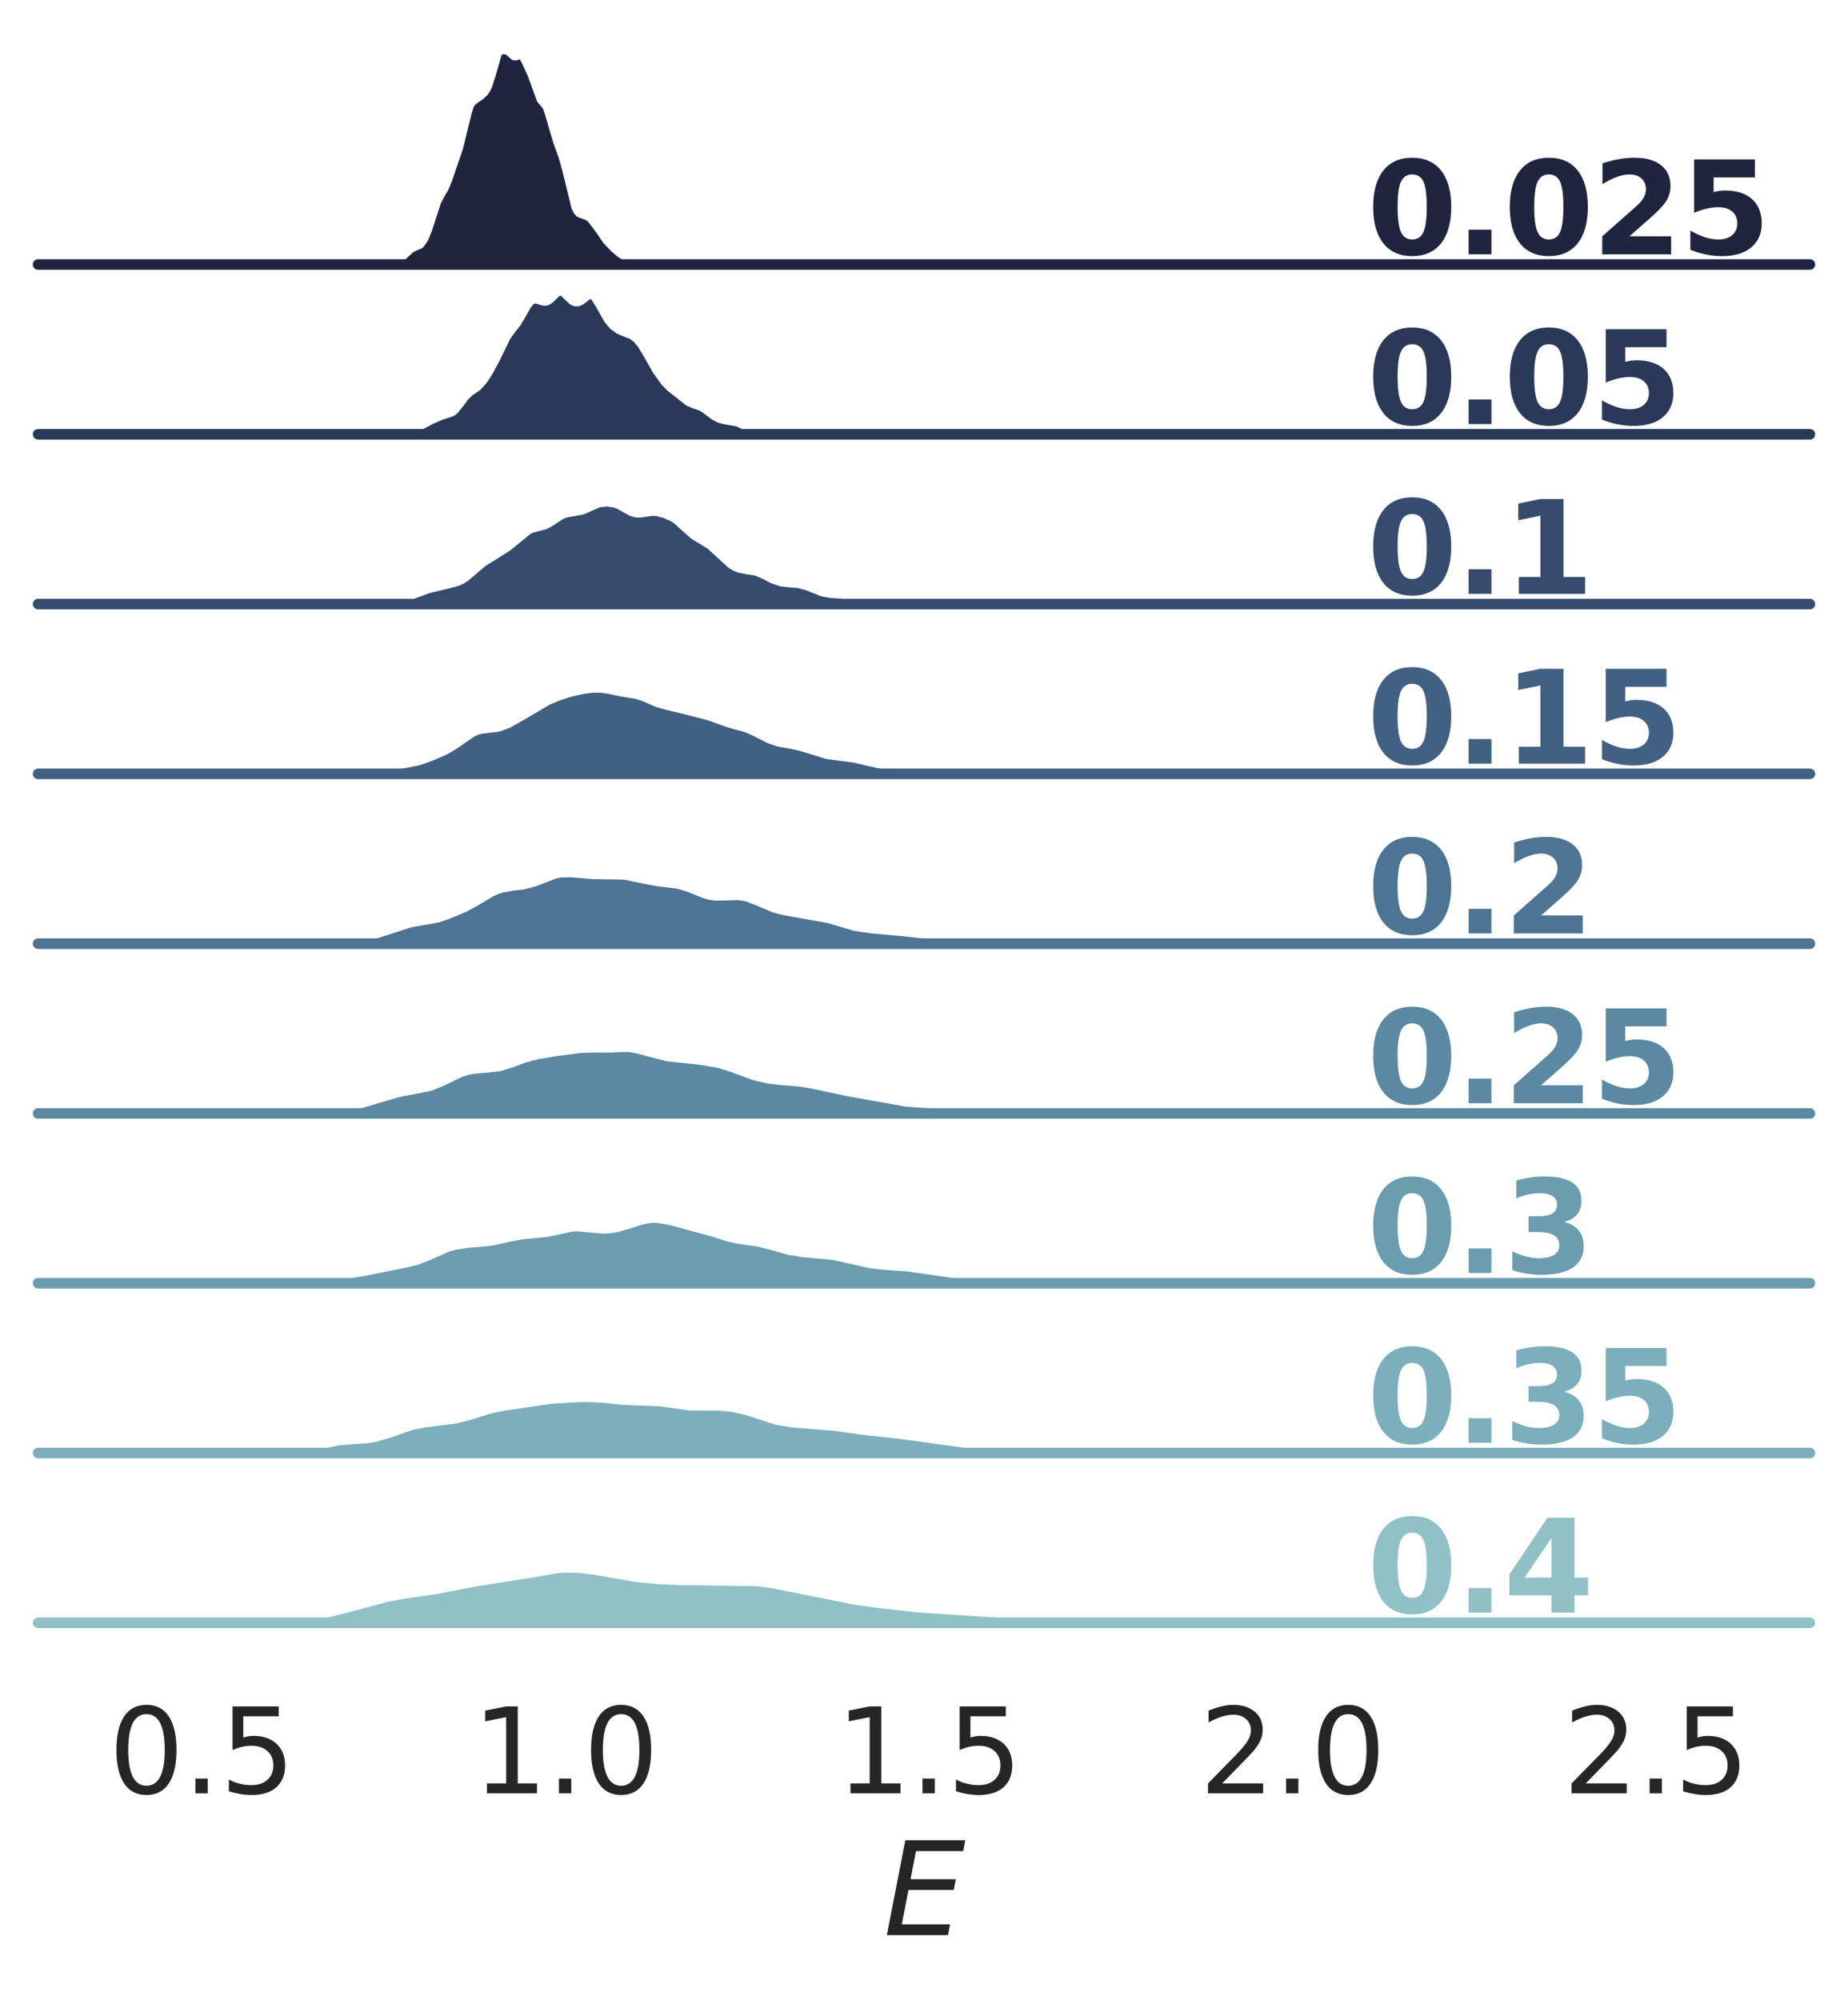 <?xml version="1.0" encoding="utf-8" standalone="no"?>
<!DOCTYPE svg PUBLIC "-//W3C//DTD SVG 1.1//EN"
  "http://www.w3.org/Graphics/SVG/1.1/DTD/svg11.dtd">
<svg height="377.795pt" version="1.1" viewBox="0 0 349.2 377.795" width="349.2pt" xmlns="http://www.w3.org/2000/svg" xmlns:xlink="http://www.w3.org/1999/xlink">
 <defs>
  <style type="text/css">*{stroke-linecap:butt;stroke-linejoin:round;}</style>
 </defs>
 <g id="figure_1">
  <g id="patch_1">
   <path d="M 0 377.795 
L 349.2 377.795 
L 349.2 0 
L 0 0 
z
" style="fill:#ffffff;"/>
  </g>
  <g id="axes_1">
   <g id="patch_2">
    <path d="M 7.2 49.968 
L 342 49.968 
L 342 7.2 
L 7.2 7.2 
z
" style="fill:none;"/>
   </g>
   <g id="matplotlib.axis_1">
    <g id="xtick_1"/>
    <g id="xtick_2"/>
    <g id="xtick_3"/>
    <g id="xtick_4"/>
    <g id="xtick_5"/>
   </g>
   <g id="matplotlib.axis_2"/>
   <g id="PolyCollection_1">
    <defs>
     <path d="M 61.353 -327.829 
L 61.353 -327.827 
L 61.698 -327.827 
L 62.043 -327.827 
L 62.388 -327.827 
L 62.733 -327.827 
L 63.078 -327.827 
L 63.423 -327.827 
L 63.768 -327.827 
L 64.113 -327.827 
L 64.457 -327.827 
L 64.802 -327.827 
L 65.147 -327.827 
L 65.492 -327.827 
L 65.837 -327.827 
L 66.182 -327.827 
L 66.527 -327.827 
L 66.872 -327.827 
L 67.217 -327.827 
L 67.562 -327.827 
L 67.907 -327.827 
L 68.252 -327.827 
L 68.596 -327.827 
L 68.941 -327.827 
L 69.286 -327.827 
L 69.631 -327.827 
L 69.976 -327.827 
L 70.321 -327.827 
L 70.666 -327.827 
L 71.011 -327.827 
L 71.356 -327.827 
L 71.701 -327.827 
L 72.046 -327.827 
L 72.39 -327.827 
L 72.735 -327.827 
L 73.08 -327.827 
L 73.425 -327.827 
L 73.77 -327.827 
L 74.115 -327.827 
L 74.46 -327.827 
L 74.805 -327.827 
L 75.15 -327.827 
L 75.495 -327.827 
L 75.84 -327.827 
L 76.185 -327.827 
L 76.529 -327.827 
L 76.874 -327.827 
L 77.219 -327.827 
L 77.564 -327.827 
L 77.909 -327.827 
L 78.254 -327.827 
L 78.599 -327.827 
L 78.944 -327.827 
L 79.289 -327.827 
L 79.634 -327.827 
L 79.979 -327.827 
L 80.324 -327.827 
L 80.668 -327.827 
L 81.013 -327.827 
L 81.358 -327.827 
L 81.703 -327.827 
L 82.048 -327.827 
L 82.393 -327.827 
L 82.738 -327.827 
L 83.083 -327.827 
L 83.428 -327.827 
L 83.773 -327.827 
L 84.118 -327.827 
L 84.462 -327.827 
L 84.807 -327.827 
L 85.152 -327.827 
L 85.497 -327.827 
L 85.842 -327.827 
L 86.187 -327.827 
L 86.532 -327.827 
L 86.877 -327.827 
L 87.222 -327.827 
L 87.567 -327.827 
L 87.912 -327.827 
L 88.257 -327.827 
L 88.601 -327.827 
L 88.946 -327.827 
L 89.291 -327.827 
L 89.636 -327.827 
L 89.981 -327.827 
L 90.326 -327.827 
L 90.671 -327.827 
L 91.016 -327.827 
L 91.361 -327.827 
L 91.706 -327.827 
L 92.051 -327.827 
L 92.396 -327.827 
L 92.74 -327.827 
L 93.085 -327.827 
L 93.43 -327.827 
L 93.775 -327.827 
L 94.12 -327.827 
L 94.465 -327.827 
L 94.81 -327.827 
L 95.155 -327.827 
L 95.5 -327.827 
L 95.845 -327.827 
L 96.19 -327.827 
L 96.534 -327.827 
L 96.879 -327.827 
L 97.224 -327.827 
L 97.569 -327.827 
L 97.914 -327.827 
L 98.259 -327.827 
L 98.604 -327.827 
L 98.949 -327.827 
L 99.294 -327.827 
L 99.639 -327.827 
L 99.984 -327.827 
L 100.329 -327.827 
L 100.673 -327.827 
L 101.018 -327.827 
L 101.363 -327.827 
L 101.708 -327.827 
L 102.053 -327.827 
L 102.398 -327.827 
L 102.743 -327.827 
L 103.088 -327.827 
L 103.433 -327.827 
L 103.778 -327.827 
L 104.123 -327.827 
L 104.468 -327.827 
L 104.812 -327.827 
L 105.157 -327.827 
L 105.502 -327.827 
L 105.847 -327.827 
L 106.192 -327.827 
L 106.537 -327.827 
L 106.882 -327.827 
L 107.227 -327.827 
L 107.572 -327.827 
L 107.917 -327.827 
L 108.262 -327.827 
L 108.606 -327.827 
L 108.951 -327.827 
L 109.296 -327.827 
L 109.641 -327.827 
L 109.986 -327.827 
L 110.331 -327.827 
L 110.676 -327.827 
L 111.021 -327.827 
L 111.366 -327.827 
L 111.711 -327.827 
L 112.056 -327.827 
L 112.401 -327.827 
L 112.745 -327.827 
L 113.09 -327.827 
L 113.435 -327.827 
L 113.78 -327.827 
L 114.125 -327.827 
L 114.47 -327.827 
L 114.815 -327.827 
L 115.16 -327.827 
L 115.505 -327.827 
L 115.85 -327.827 
L 116.195 -327.827 
L 116.539 -327.827 
L 116.884 -327.827 
L 117.229 -327.827 
L 117.574 -327.827 
L 117.919 -327.827 
L 118.264 -327.827 
L 118.609 -327.827 
L 118.954 -327.827 
L 119.299 -327.827 
L 119.644 -327.827 
L 119.989 -327.827 
L 120.334 -327.827 
L 120.678 -327.827 
L 121.023 -327.827 
L 121.368 -327.827 
L 121.713 -327.827 
L 122.058 -327.827 
L 122.403 -327.827 
L 122.748 -327.827 
L 123.093 -327.827 
L 123.438 -327.827 
L 123.783 -327.827 
L 124.128 -327.827 
L 124.473 -327.827 
L 124.817 -327.827 
L 125.162 -327.827 
L 125.507 -327.827 
L 125.852 -327.827 
L 126.197 -327.827 
L 126.542 -327.827 
L 126.887 -327.827 
L 127.232 -327.827 
L 127.577 -327.827 
L 127.922 -327.827 
L 128.267 -327.827 
L 128.611 -327.827 
L 128.956 -327.827 
L 129.301 -327.827 
L 129.646 -327.827 
L 129.991 -327.827 
L 129.991 -327.83 
L 129.991 -327.83 
L 129.646 -327.836 
L 129.301 -327.85 
L 128.956 -327.877 
L 128.611 -327.923 
L 128.267 -327.991 
L 127.922 -328.071 
L 127.577 -328.146 
L 127.232 -328.192 
L 126.887 -328.193 
L 126.542 -328.149 
L 126.197 -328.077 
L 125.852 -328.004 
L 125.507 -327.952 
L 125.162 -327.937 
L 124.817 -327.968 
L 124.473 -328.048 
L 124.128 -328.175 
L 123.783 -328.346 
L 123.438 -328.551 
L 123.093 -328.777 
L 122.748 -329.003 
L 122.403 -329.206 
L 122.058 -329.363 
L 121.713 -329.462 
L 121.368 -329.502 
L 121.023 -329.493 
L 120.678 -329.446 
L 120.334 -329.373 
L 119.989 -329.292 
L 119.644 -329.223 
L 119.299 -329.194 
L 118.954 -329.227 
L 118.609 -329.33 
L 118.264 -329.494 
L 117.919 -329.699 
L 117.574 -329.927 
L 117.229 -330.171 
L 116.884 -330.437 
L 116.539 -330.731 
L 116.195 -331.055 
L 115.85 -331.398 
L 115.505 -331.747 
L 115.16 -332.106 
L 114.815 -332.498 
L 114.47 -332.949 
L 114.125 -333.457 
L 113.78 -333.992 
L 113.435 -334.515 
L 113.09 -335.008 
L 112.745 -335.477 
L 112.401 -335.928 
L 112.056 -336.354 
L 111.711 -336.732 
L 111.366 -337.046 
L 111.021 -337.286 
L 110.676 -337.444 
L 110.331 -337.522 
L 109.986 -337.562 
L 109.641 -337.676 
L 109.296 -338.022 
L 108.951 -338.737 
L 108.606 -339.856 
L 108.262 -341.283 
L 107.917 -342.848 
L 107.572 -344.387 
L 107.227 -345.809 
L 106.882 -347.093 
L 106.537 -348.249 
L 106.192 -349.288 
L 105.847 -350.231 
L 105.502 -351.134 
L 105.157 -352.09 
L 104.812 -353.192 
L 104.468 -354.461 
L 104.123 -355.795 
L 103.778 -356.994 
L 103.433 -357.876 
L 103.088 -358.399 
L 102.743 -358.709 
L 102.398 -359.059 
L 102.053 -359.659 
L 101.708 -360.564 
L 101.363 -361.67 
L 101.018 -362.792 
L 100.673 -363.786 
L 100.329 -364.618 
L 99.984 -365.353 
L 99.639 -366.073 
L 99.294 -366.781 
L 98.949 -367.379 
L 98.604 -367.734 
L 98.259 -367.783 
L 97.914 -367.609 
L 97.569 -367.412 
L 97.224 -367.392 
L 96.879 -367.619 
L 96.534 -367.987 
L 96.19 -368.311 
L 95.845 -368.476 
L 95.5 -368.512 
L 95.155 -368.524 
L 94.81 -368.559 
L 94.465 -368.521 
L 94.12 -368.233 
L 93.775 -367.563 
L 93.43 -366.52 
L 93.085 -365.241 
L 92.74 -363.915 
L 92.396 -362.708 
L 92.051 -361.726 
L 91.706 -361.005 
L 91.361 -360.51 
L 91.016 -360.158 
L 90.671 -359.865 
L 90.326 -359.595 
L 89.981 -359.357 
L 89.636 -359.157 
L 89.291 -358.939 
L 88.946 -358.584 
L 88.601 -357.963 
L 88.257 -357.004 
L 87.912 -355.733 
L 87.567 -354.258 
L 87.222 -352.731 
L 86.877 -351.284 
L 86.532 -349.994 
L 86.187 -348.863 
L 85.842 -347.846 
L 85.497 -346.874 
L 85.152 -345.897 
L 84.807 -344.902 
L 84.462 -343.924 
L 84.118 -343.033 
L 83.773 -342.282 
L 83.428 -341.668 
L 83.083 -341.12 
L 82.738 -340.533 
L 82.393 -339.813 
L 82.048 -338.918 
L 81.703 -337.867 
L 81.358 -336.725 
L 81.013 -335.579 
L 80.668 -334.512 
L 80.324 -333.581 
L 79.979 -332.819 
L 79.634 -332.233 
L 79.289 -331.812 
L 78.944 -331.535 
L 78.599 -331.369 
L 78.254 -331.266 
L 77.909 -331.172 
L 77.564 -331.038 
L 77.219 -330.834 
L 76.874 -330.552 
L 76.529 -330.207 
L 76.185 -329.828 
L 75.84 -329.455 
L 75.495 -329.128 
L 75.15 -328.876 
L 74.805 -328.708 
L 74.46 -328.605 
L 74.115 -328.532 
L 73.77 -328.453 
L 73.425 -328.349 
L 73.08 -328.227 
L 72.735 -328.108 
L 72.39 -328.016 
L 72.046 -327.966 
L 71.701 -327.962 
L 71.356 -327.996 
L 71.011 -328.057 
L 70.666 -328.132 
L 70.321 -328.205 
L 69.976 -328.264 
L 69.631 -328.294 
L 69.286 -328.283 
L 68.941 -328.23 
L 68.596 -328.147 
L 68.252 -328.053 
L 67.907 -327.968 
L 67.562 -327.905 
L 67.217 -327.865 
L 66.872 -327.846 
L 66.527 -327.841 
L 66.182 -327.848 
L 65.837 -327.867 
L 65.492 -327.897 
L 65.147 -327.937 
L 64.802 -327.977 
L 64.457 -328.006 
L 64.113 -328.014 
L 63.768 -327.998 
L 63.423 -327.963 
L 63.078 -327.922 
L 62.733 -327.885 
L 62.388 -327.858 
L 62.043 -327.842 
L 61.698 -327.833 
L 61.353 -327.829 
z
" id="mc04f31f73c" style="stroke:#1f253f;stroke-width:1.5;"/>
    </defs>
    <g>
     <use style="fill:#1f253f;stroke:#1f253f;stroke-width:1.5;" x="0" xlink:href="#mc04f31f73c" y="377.795"/>
    </g>
   </g>
   <g id="line2d_1">
    <path d="M 61.353 49.966 
L 63.078 49.873 
L 64.457 49.79 
L 67.217 49.93 
L 68.252 49.743 
L 69.286 49.512 
L 70.321 49.59 
L 71.701 49.834 
L 72.39 49.779 
L 74.805 49.088 
L 75.495 48.667 
L 77.564 46.757 
L 79.289 45.984 
L 79.979 44.976 
L 80.668 43.284 
L 82.393 37.983 
L 83.083 36.675 
L 83.773 35.513 
L 84.462 33.871 
L 86.532 27.802 
L 87.567 23.537 
L 88.257 20.791 
L 88.601 19.832 
L 88.946 19.211 
L 89.636 18.638 
L 90.671 17.93 
L 91.361 17.285 
L 91.706 16.791 
L 92.051 16.069 
L 92.74 13.88 
L 93.775 10.232 
L 94.12 9.562 
L 94.465 9.274 
L 95.155 9.271 
L 95.845 9.319 
L 96.19 9.484 
L 97.224 10.403 
L 97.569 10.383 
L 98.259 10.012 
L 98.604 10.062 
L 98.949 10.416 
L 99.639 11.722 
L 100.673 14.01 
L 102.398 18.736 
L 103.433 19.919 
L 103.778 20.801 
L 105.502 26.661 
L 106.537 29.547 
L 107.227 31.986 
L 108.951 39.058 
L 109.296 39.774 
L 109.641 40.12 
L 111.366 40.749 
L 112.056 41.441 
L 113.435 43.28 
L 114.815 45.297 
L 116.195 46.74 
L 117.229 47.624 
L 118.264 48.302 
L 118.954 48.568 
L 119.644 48.572 
L 121.368 48.293 
L 122.058 48.432 
L 123.093 49.018 
L 124.128 49.621 
L 124.817 49.827 
L 125.507 49.843 
L 127.232 49.604 
L 129.991 49.965 
L 129.991 49.965 
" style="fill:none;stroke:#ffffff;stroke-linecap:round;stroke-width:2;"/>
   </g>
   <g id="line2d_2">
    <path d="M 7.2 49.968 
L 342 49.968 
" style="fill:none;stroke:#1f253f;stroke-linecap:round;stroke-width:2;"/>
   </g>
   <g id="text_1">
    <!-- 0.025 -->
    <g style="fill:#1f253f;" transform="translate(258.3 48.037)scale(0.24 -0.24)">
     <defs>
      <path d="M 2944 2338 
Q 2944 3213 2780 3570 
Q 2616 3928 2228 3928 
Q 1841 3928 1675 3570 
Q 1509 3213 1509 2338 
Q 1509 1453 1675 1090 
Q 1841 728 2228 728 
Q 2613 728 2778 1090 
Q 2944 1453 2944 2338 
z
M 4147 2328 
Q 4147 1169 3647 539 
Q 3147 -91 2228 -91 
Q 1306 -91 806 539 
Q 306 1169 306 2328 
Q 306 3491 806 4120 
Q 1306 4750 2228 4750 
Q 3147 4750 3647 4120 
Q 4147 3491 4147 2328 
z
" id="DejaVuSans-Bold-30" transform="scale(0.016)"/>
      <path d="M 653 1209 
L 1778 1209 
L 1778 0 
L 653 0 
L 653 1209 
z
" id="DejaVuSans-Bold-2e" transform="scale(0.016)"/>
      <path d="M 1844 884 
L 3897 884 
L 3897 0 
L 506 0 
L 506 884 
L 2209 2388 
Q 2438 2594 2547 2791 
Q 2656 2988 2656 3200 
Q 2656 3528 2436 3728 
Q 2216 3928 1850 3928 
Q 1569 3928 1234 3808 
Q 900 3688 519 3450 
L 519 4475 
Q 925 4609 1322 4679 
Q 1719 4750 2100 4750 
Q 2938 4750 3402 4381 
Q 3866 4013 3866 3353 
Q 3866 2972 3669 2642 
Q 3472 2313 2841 1759 
L 1844 884 
z
" id="DejaVuSans-Bold-32" transform="scale(0.016)"/>
      <path d="M 678 4666 
L 3669 4666 
L 3669 3781 
L 1638 3781 
L 1638 3059 
Q 1775 3097 1914 3117 
Q 2053 3138 2203 3138 
Q 3056 3138 3531 2711 
Q 4006 2284 4006 1522 
Q 4006 766 3489 337 
Q 2972 -91 2053 -91 
Q 1656 -91 1267 -14 
Q 878 63 494 219 
L 494 1166 
Q 875 947 1217 837 
Q 1559 728 1863 728 
Q 2300 728 2551 942 
Q 2803 1156 2803 1522 
Q 2803 1891 2551 2103 
Q 2300 2316 1863 2316 
Q 1603 2316 1309 2248 
Q 1016 2181 678 2041 
L 678 4666 
z
" id="DejaVuSans-Bold-35" transform="scale(0.016)"/>
     </defs>
     <use xlink:href="#DejaVuSans-Bold-30"/>
     <use x="69.58" xlink:href="#DejaVuSans-Bold-2e"/>
     <use x="107.568" xlink:href="#DejaVuSans-Bold-30"/>
     <use x="177.148" xlink:href="#DejaVuSans-Bold-32"/>
     <use x="246.729" xlink:href="#DejaVuSans-Bold-35"/>
    </g>
   </g>
  </g>
  <g id="axes_2">
   <g id="patch_3">
    <path d="M 7.2 82.044 
L 342 82.044 
L 342 39.276 
L 7.2 39.276 
z
" style="fill:none;"/>
   </g>
   <g id="matplotlib.axis_3">
    <g id="xtick_6"/>
    <g id="xtick_7"/>
    <g id="xtick_8"/>
    <g id="xtick_9"/>
    <g id="xtick_10"/>
   </g>
   <g id="matplotlib.axis_4"/>
   <g id="PolyCollection_2">
    <defs>
     <path d="M 65.743 -295.754 
L 65.743 -295.751 
L 66.231 -295.751 
L 66.719 -295.751 
L 67.208 -295.751 
L 67.696 -295.751 
L 68.184 -295.751 
L 68.672 -295.751 
L 69.16 -295.751 
L 69.648 -295.751 
L 70.137 -295.751 
L 70.625 -295.751 
L 71.113 -295.751 
L 71.601 -295.751 
L 72.089 -295.751 
L 72.577 -295.751 
L 73.065 -295.751 
L 73.554 -295.751 
L 74.042 -295.751 
L 74.53 -295.751 
L 75.018 -295.751 
L 75.506 -295.751 
L 75.994 -295.751 
L 76.482 -295.751 
L 76.971 -295.751 
L 77.459 -295.751 
L 77.947 -295.751 
L 78.435 -295.751 
L 78.923 -295.751 
L 79.411 -295.751 
L 79.899 -295.751 
L 80.388 -295.751 
L 80.876 -295.751 
L 81.364 -295.751 
L 81.852 -295.751 
L 82.34 -295.751 
L 82.828 -295.751 
L 83.316 -295.751 
L 83.805 -295.751 
L 84.293 -295.751 
L 84.781 -295.751 
L 85.269 -295.751 
L 85.757 -295.751 
L 86.245 -295.751 
L 86.733 -295.751 
L 87.222 -295.751 
L 87.71 -295.751 
L 88.198 -295.751 
L 88.686 -295.751 
L 89.174 -295.751 
L 89.662 -295.751 
L 90.15 -295.751 
L 90.639 -295.751 
L 91.127 -295.751 
L 91.615 -295.751 
L 92.103 -295.751 
L 92.591 -295.751 
L 93.079 -295.751 
L 93.568 -295.751 
L 94.056 -295.751 
L 94.544 -295.751 
L 95.032 -295.751 
L 95.52 -295.751 
L 96.008 -295.751 
L 96.496 -295.751 
L 96.985 -295.751 
L 97.473 -295.751 
L 97.961 -295.751 
L 98.449 -295.751 
L 98.937 -295.751 
L 99.425 -295.751 
L 99.913 -295.751 
L 100.402 -295.751 
L 100.89 -295.751 
L 101.378 -295.751 
L 101.866 -295.751 
L 102.354 -295.751 
L 102.842 -295.751 
L 103.33 -295.751 
L 103.819 -295.751 
L 104.307 -295.751 
L 104.795 -295.751 
L 105.283 -295.751 
L 105.771 -295.751 
L 106.259 -295.751 
L 106.747 -295.751 
L 107.236 -295.751 
L 107.724 -295.751 
L 108.212 -295.751 
L 108.7 -295.751 
L 109.188 -295.751 
L 109.676 -295.751 
L 110.164 -295.751 
L 110.653 -295.751 
L 111.141 -295.751 
L 111.629 -295.751 
L 112.117 -295.751 
L 112.605 -295.751 
L 113.093 -295.751 
L 113.581 -295.751 
L 114.07 -295.751 
L 114.558 -295.751 
L 115.046 -295.751 
L 115.534 -295.751 
L 116.022 -295.751 
L 116.51 -295.751 
L 116.998 -295.751 
L 117.487 -295.751 
L 117.975 -295.751 
L 118.463 -295.751 
L 118.951 -295.751 
L 119.439 -295.751 
L 119.927 -295.751 
L 120.416 -295.751 
L 120.904 -295.751 
L 121.392 -295.751 
L 121.88 -295.751 
L 122.368 -295.751 
L 122.856 -295.751 
L 123.344 -295.751 
L 123.833 -295.751 
L 124.321 -295.751 
L 124.809 -295.751 
L 125.297 -295.751 
L 125.785 -295.751 
L 126.273 -295.751 
L 126.761 -295.751 
L 127.25 -295.751 
L 127.738 -295.751 
L 128.226 -295.751 
L 128.714 -295.751 
L 129.202 -295.751 
L 129.69 -295.751 
L 130.178 -295.751 
L 130.667 -295.751 
L 131.155 -295.751 
L 131.643 -295.751 
L 132.131 -295.751 
L 132.619 -295.751 
L 133.107 -295.751 
L 133.595 -295.751 
L 134.084 -295.751 
L 134.572 -295.751 
L 135.06 -295.751 
L 135.548 -295.751 
L 136.036 -295.751 
L 136.524 -295.751 
L 137.012 -295.751 
L 137.501 -295.751 
L 137.989 -295.751 
L 138.477 -295.751 
L 138.965 -295.751 
L 139.453 -295.751 
L 139.941 -295.751 
L 140.429 -295.751 
L 140.918 -295.751 
L 141.406 -295.751 
L 141.894 -295.751 
L 142.382 -295.751 
L 142.87 -295.751 
L 143.358 -295.751 
L 143.847 -295.751 
L 144.335 -295.751 
L 144.823 -295.751 
L 145.311 -295.751 
L 145.799 -295.751 
L 146.287 -295.751 
L 146.775 -295.751 
L 147.264 -295.751 
L 147.752 -295.751 
L 148.24 -295.751 
L 148.728 -295.751 
L 149.216 -295.751 
L 149.704 -295.751 
L 150.192 -295.751 
L 150.681 -295.751 
L 151.169 -295.751 
L 151.657 -295.751 
L 152.145 -295.751 
L 152.633 -295.751 
L 153.121 -295.751 
L 153.609 -295.751 
L 154.098 -295.751 
L 154.586 -295.751 
L 155.074 -295.751 
L 155.562 -295.751 
L 156.05 -295.751 
L 156.538 -295.751 
L 157.026 -295.751 
L 157.515 -295.751 
L 158.003 -295.751 
L 158.491 -295.751 
L 158.979 -295.751 
L 159.467 -295.751 
L 159.955 -295.751 
L 160.443 -295.751 
L 160.932 -295.751 
L 161.42 -295.751 
L 161.908 -295.751 
L 162.396 -295.751 
L 162.884 -295.751 
L 162.884 -295.753 
L 162.884 -295.753 
L 162.396 -295.755 
L 161.908 -295.76 
L 161.42 -295.77 
L 160.932 -295.786 
L 160.443 -295.809 
L 159.955 -295.835 
L 159.467 -295.859 
L 158.979 -295.874 
L 158.491 -295.876 
L 158.003 -295.863 
L 157.515 -295.841 
L 157.026 -295.817 
L 156.538 -295.798 
L 156.05 -295.791 
L 155.562 -295.797 
L 155.074 -295.815 
L 154.586 -295.843 
L 154.098 -295.876 
L 153.609 -295.906 
L 153.121 -295.93 
L 152.633 -295.944 
L 152.145 -295.946 
L 151.657 -295.937 
L 151.169 -295.919 
L 150.681 -295.894 
L 150.192 -295.869 
L 149.704 -295.853 
L 149.216 -295.85 
L 148.728 -295.864 
L 148.24 -295.894 
L 147.752 -295.936 
L 147.264 -295.989 
L 146.775 -296.052 
L 146.287 -296.127 
L 145.799 -296.211 
L 145.311 -296.3 
L 144.823 -296.391 
L 144.335 -296.479 
L 143.847 -296.565 
L 143.358 -296.654 
L 142.87 -296.756 
L 142.382 -296.884 
L 141.894 -297.053 
L 141.406 -297.266 
L 140.918 -297.515 
L 140.429 -297.776 
L 139.941 -298.019 
L 139.453 -298.219 
L 138.965 -298.364 
L 138.477 -298.457 
L 137.989 -298.516 
L 137.501 -298.565 
L 137.012 -298.633 
L 136.524 -298.74 
L 136.036 -298.897 
L 135.548 -299.112 
L 135.06 -299.387 
L 134.572 -299.724 
L 134.084 -300.109 
L 133.595 -300.508 
L 133.107 -300.87 
L 132.619 -301.156 
L 132.131 -301.356 
L 131.643 -301.496 
L 131.155 -301.63 
L 130.667 -301.809 
L 130.178 -302.067 
L 129.69 -302.405 
L 129.202 -302.8 
L 128.714 -303.214 
L 128.226 -303.616 
L 127.738 -303.996 
L 127.25 -304.37 
L 126.761 -304.77 
L 126.273 -305.23 
L 125.785 -305.771 
L 125.297 -306.389 
L 124.809 -307.071 
L 124.321 -307.807 
L 123.833 -308.596 
L 123.344 -309.44 
L 122.856 -310.326 
L 122.368 -311.216 
L 121.88 -312.062 
L 121.392 -312.819 
L 120.904 -313.462 
L 120.416 -313.982 
L 119.927 -314.387 
L 119.439 -314.691 
L 118.951 -314.915 
L 118.463 -315.091 
L 117.975 -315.255 
L 117.487 -315.445 
L 116.998 -315.688 
L 116.51 -316.002 
L 116.022 -316.4 
L 115.534 -316.907 
L 115.046 -317.547 
L 114.558 -318.331 
L 114.07 -319.229 
L 113.581 -320.167 
L 113.093 -321.041 
L 112.605 -321.744 
L 112.117 -322.198 
L 111.629 -322.366 
L 111.141 -322.261 
L 110.653 -321.947 
L 110.164 -321.533 
L 109.676 -321.151 
L 109.188 -320.926 
L 108.7 -320.936 
L 108.212 -321.183 
L 107.724 -321.608 
L 107.236 -322.112 
L 106.747 -322.583 
L 106.259 -322.917 
L 105.771 -323.025 
L 105.283 -322.863 
L 104.795 -322.458 
L 104.307 -321.925 
L 103.819 -321.426 
L 103.33 -321.106 
L 102.842 -321.022 
L 102.354 -321.129 
L 101.866 -321.315 
L 101.378 -321.457 
L 100.89 -321.462 
L 100.402 -321.269 
L 99.913 -320.847 
L 99.425 -320.199 
L 98.937 -319.374 
L 98.449 -318.468 
L 97.961 -317.595 
L 97.473 -316.836 
L 96.985 -316.199 
L 96.496 -315.617 
L 96.008 -314.99 
L 95.52 -314.236 
L 95.032 -313.332 
L 94.544 -312.318 
L 94.056 -311.262 
L 93.568 -310.224 
L 93.079 -309.242 
L 92.591 -308.33 
L 92.103 -307.49 
L 91.615 -306.721 
L 91.127 -306.027 
L 90.639 -305.425 
L 90.15 -304.93 
L 89.662 -304.542 
L 89.174 -304.228 
L 88.686 -303.917 
L 88.198 -303.529 
L 87.71 -303.011 
L 87.222 -302.367 
L 86.733 -301.664 
L 86.245 -301.002 
L 85.757 -300.467 
L 85.269 -300.094 
L 84.781 -299.863 
L 84.293 -299.719 
L 83.805 -299.598 
L 83.316 -299.457 
L 82.828 -299.279 
L 82.34 -299.071 
L 81.852 -298.846 
L 81.364 -298.616 
L 80.876 -298.38 
L 80.388 -298.129 
L 79.899 -297.856 
L 79.411 -297.568 
L 78.923 -297.28 
L 78.435 -297.013 
L 77.947 -296.78 
L 77.459 -296.581 
L 76.971 -296.411 
L 76.482 -296.267 
L 75.994 -296.149 
L 75.506 -296.058 
L 75.018 -295.992 
L 74.53 -295.952 
L 74.042 -295.94 
L 73.554 -295.959 
L 73.065 -296.01 
L 72.577 -296.089 
L 72.089 -296.179 
L 71.601 -296.259 
L 71.113 -296.306 
L 70.625 -296.304 
L 70.137 -296.254 
L 69.648 -296.167 
L 69.16 -296.063 
L 68.672 -295.963 
L 68.184 -295.881 
L 67.696 -295.823 
L 67.208 -295.787 
L 66.719 -295.767 
L 66.231 -295.758 
L 65.743 -295.754 
z
" id="me04aef1185" style="stroke:#2b3958;stroke-width:1.5;"/>
    </defs>
    <g>
     <use style="fill:#2b3958;stroke:#2b3958;stroke-width:1.5;" x="0" xlink:href="#me04aef1185" y="377.795"/>
    </g>
   </g>
   <g id="line2d_3">
    <path d="M 65.743 82.042 
L 68.184 81.914 
L 71.113 81.49 
L 73.065 81.785 
L 74.53 81.843 
L 75.994 81.646 
L 77.459 81.214 
L 78.923 80.515 
L 81.364 79.18 
L 83.316 78.338 
L 85.269 77.702 
L 85.757 77.329 
L 86.733 76.132 
L 87.71 74.785 
L 88.686 73.878 
L 90.15 72.865 
L 91.127 71.768 
L 92.103 70.305 
L 93.568 67.572 
L 95.52 63.559 
L 96.496 62.178 
L 97.473 60.959 
L 98.449 59.327 
L 99.425 57.597 
L 99.913 56.948 
L 100.402 56.526 
L 100.89 56.334 
L 101.378 56.339 
L 102.842 56.773 
L 103.33 56.689 
L 103.819 56.369 
L 105.283 54.933 
L 105.771 54.77 
L 106.259 54.879 
L 106.747 55.212 
L 108.212 56.612 
L 108.7 56.86 
L 109.188 56.869 
L 109.676 56.645 
L 111.141 55.534 
L 111.629 55.429 
L 112.117 55.597 
L 112.605 56.051 
L 113.581 57.628 
L 115.046 60.248 
L 116.022 61.395 
L 116.998 62.107 
L 117.975 62.541 
L 119.439 63.105 
L 120.416 63.814 
L 121.392 64.976 
L 122.368 66.579 
L 124.321 69.989 
L 125.785 72.024 
L 126.761 73.026 
L 130.178 75.729 
L 131.155 76.165 
L 132.619 76.639 
L 133.595 77.288 
L 135.06 78.408 
L 136.036 78.898 
L 137.012 79.163 
L 139.453 79.576 
L 140.918 80.28 
L 142.382 80.911 
L 144.335 81.317 
L 147.752 81.859 
L 149.704 81.943 
L 153.609 81.889 
L 156.538 81.997 
L 159.955 81.961 
L 162.884 82.043 
L 162.884 82.043 
" style="fill:none;stroke:#ffffff;stroke-linecap:round;stroke-width:2;"/>
   </g>
   <g id="line2d_4">
    <path d="M 7.2 82.044 
L 342 82.044 
" style="fill:none;stroke:#2b3958;stroke-linecap:round;stroke-width:2;"/>
   </g>
   <g id="text_2">
    <!-- 0.05 -->
    <g style="fill:#2b3958;" transform="translate(258.3 80.113)scale(0.24 -0.24)">
     <use xlink:href="#DejaVuSans-Bold-30"/>
     <use x="69.58" xlink:href="#DejaVuSans-Bold-2e"/>
     <use x="107.568" xlink:href="#DejaVuSans-Bold-30"/>
     <use x="177.148" xlink:href="#DejaVuSans-Bold-35"/>
    </g>
   </g>
  </g>
  <g id="axes_3">
   <g id="patch_4">
    <path d="M 7.2 114.12 
L 342 114.12 
L 342 71.352 
L 7.2 71.352 
z
" style="fill:none;"/>
   </g>
   <g id="matplotlib.axis_5">
    <g id="xtick_11"/>
    <g id="xtick_12"/>
    <g id="xtick_13"/>
    <g id="xtick_14"/>
    <g id="xtick_15"/>
   </g>
   <g id="matplotlib.axis_6"/>
   <g id="PolyCollection_3">
    <defs>
     <path d="M 58.113 -263.676 
L 58.113 -263.675 
L 58.898 -263.675 
L 59.684 -263.675 
L 60.47 -263.675 
L 61.256 -263.675 
L 62.042 -263.675 
L 62.827 -263.675 
L 63.613 -263.675 
L 64.399 -263.675 
L 65.185 -263.675 
L 65.97 -263.675 
L 66.756 -263.675 
L 67.542 -263.675 
L 68.328 -263.675 
L 69.114 -263.675 
L 69.899 -263.675 
L 70.685 -263.675 
L 71.471 -263.675 
L 72.257 -263.675 
L 73.042 -263.675 
L 73.828 -263.675 
L 74.614 -263.675 
L 75.4 -263.675 
L 76.186 -263.675 
L 76.971 -263.675 
L 77.757 -263.675 
L 78.543 -263.675 
L 79.329 -263.675 
L 80.114 -263.675 
L 80.9 -263.675 
L 81.686 -263.675 
L 82.472 -263.675 
L 83.258 -263.675 
L 84.043 -263.675 
L 84.829 -263.675 
L 85.615 -263.675 
L 86.401 -263.675 
L 87.186 -263.675 
L 87.972 -263.675 
L 88.758 -263.675 
L 89.544 -263.675 
L 90.33 -263.675 
L 91.115 -263.675 
L 91.901 -263.675 
L 92.687 -263.675 
L 93.473 -263.675 
L 94.258 -263.675 
L 95.044 -263.675 
L 95.83 -263.675 
L 96.616 -263.675 
L 97.402 -263.675 
L 98.187 -263.675 
L 98.973 -263.675 
L 99.759 -263.675 
L 100.545 -263.675 
L 101.33 -263.675 
L 102.116 -263.675 
L 102.902 -263.675 
L 103.688 -263.675 
L 104.474 -263.675 
L 105.259 -263.675 
L 106.045 -263.675 
L 106.831 -263.675 
L 107.617 -263.675 
L 108.402 -263.675 
L 109.188 -263.675 
L 109.974 -263.675 
L 110.76 -263.675 
L 111.546 -263.675 
L 112.331 -263.675 
L 113.117 -263.675 
L 113.903 -263.675 
L 114.689 -263.675 
L 115.474 -263.675 
L 116.26 -263.675 
L 117.046 -263.675 
L 117.832 -263.675 
L 118.618 -263.675 
L 119.403 -263.675 
L 120.189 -263.675 
L 120.975 -263.675 
L 121.761 -263.675 
L 122.546 -263.675 
L 123.332 -263.675 
L 124.118 -263.675 
L 124.904 -263.675 
L 125.69 -263.675 
L 126.475 -263.675 
L 127.261 -263.675 
L 128.047 -263.675 
L 128.833 -263.675 
L 129.618 -263.675 
L 130.404 -263.675 
L 131.19 -263.675 
L 131.976 -263.675 
L 132.762 -263.675 
L 133.547 -263.675 
L 134.333 -263.675 
L 135.119 -263.675 
L 135.905 -263.675 
L 136.69 -263.675 
L 137.476 -263.675 
L 138.262 -263.675 
L 139.048 -263.675 
L 139.834 -263.675 
L 140.619 -263.675 
L 141.405 -263.675 
L 142.191 -263.675 
L 142.977 -263.675 
L 143.762 -263.675 
L 144.548 -263.675 
L 145.334 -263.675 
L 146.12 -263.675 
L 146.906 -263.675 
L 147.691 -263.675 
L 148.477 -263.675 
L 149.263 -263.675 
L 150.049 -263.675 
L 150.834 -263.675 
L 151.62 -263.675 
L 152.406 -263.675 
L 153.192 -263.675 
L 153.978 -263.675 
L 154.763 -263.675 
L 155.549 -263.675 
L 156.335 -263.675 
L 157.121 -263.675 
L 157.906 -263.675 
L 158.692 -263.675 
L 159.478 -263.675 
L 160.264 -263.675 
L 161.05 -263.675 
L 161.835 -263.675 
L 162.621 -263.675 
L 163.407 -263.675 
L 164.193 -263.675 
L 164.978 -263.675 
L 165.764 -263.675 
L 166.55 -263.675 
L 167.336 -263.675 
L 168.122 -263.675 
L 168.907 -263.675 
L 169.693 -263.675 
L 170.479 -263.675 
L 171.265 -263.675 
L 172.05 -263.675 
L 172.836 -263.675 
L 173.622 -263.675 
L 174.408 -263.675 
L 175.194 -263.675 
L 175.979 -263.675 
L 176.765 -263.675 
L 177.551 -263.675 
L 178.337 -263.675 
L 179.122 -263.675 
L 179.908 -263.675 
L 180.694 -263.675 
L 181.48 -263.675 
L 182.266 -263.675 
L 183.051 -263.675 
L 183.837 -263.675 
L 184.623 -263.675 
L 185.409 -263.675 
L 186.194 -263.675 
L 186.98 -263.675 
L 187.766 -263.675 
L 188.552 -263.675 
L 189.338 -263.675 
L 190.123 -263.675 
L 190.909 -263.675 
L 191.695 -263.675 
L 192.481 -263.675 
L 193.266 -263.675 
L 194.052 -263.675 
L 194.838 -263.675 
L 195.624 -263.675 
L 196.41 -263.675 
L 197.195 -263.675 
L 197.981 -263.675 
L 198.767 -263.675 
L 199.553 -263.675 
L 200.338 -263.675 
L 201.124 -263.675 
L 201.91 -263.675 
L 202.696 -263.675 
L 203.482 -263.675 
L 204.267 -263.675 
L 205.053 -263.675 
L 205.839 -263.675 
L 206.625 -263.675 
L 207.411 -263.675 
L 208.196 -263.675 
L 208.982 -263.675 
L 209.768 -263.675 
L 210.554 -263.675 
L 211.339 -263.675 
L 212.125 -263.675 
L 212.911 -263.675 
L 213.697 -263.675 
L 214.483 -263.675 
L 214.483 -263.676 
L 214.483 -263.676 
L 213.697 -263.678 
L 212.911 -263.683 
L 212.125 -263.692 
L 211.339 -263.707 
L 210.554 -263.726 
L 209.768 -263.746 
L 208.982 -263.76 
L 208.196 -263.762 
L 207.411 -263.752 
L 206.625 -263.733 
L 205.839 -263.713 
L 205.053 -263.696 
L 204.267 -263.685 
L 203.482 -263.679 
L 202.696 -263.677 
L 201.91 -263.676 
L 201.124 -263.675 
L 200.338 -263.675 
L 199.553 -263.675 
L 198.767 -263.675 
L 197.981 -263.675 
L 197.195 -263.675 
L 196.41 -263.675 
L 195.624 -263.675 
L 194.838 -263.675 
L 194.052 -263.676 
L 193.266 -263.676 
L 192.481 -263.679 
L 191.695 -263.683 
L 190.909 -263.693 
L 190.123 -263.708 
L 189.338 -263.728 
L 188.552 -263.749 
L 187.766 -263.765 
L 186.98 -263.772 
L 186.194 -263.772 
L 185.409 -263.769 
L 184.623 -263.77 
L 183.837 -263.774 
L 183.051 -263.777 
L 182.266 -263.777 
L 181.48 -263.773 
L 180.694 -263.772 
L 179.908 -263.775 
L 179.122 -263.783 
L 178.337 -263.791 
L 177.551 -263.796 
L 176.765 -263.799 
L 175.979 -263.798 
L 175.194 -263.795 
L 174.408 -263.789 
L 173.622 -263.785 
L 172.836 -263.79 
L 172.05 -263.807 
L 171.265 -263.843 
L 170.479 -263.896 
L 169.693 -263.966 
L 168.907 -264.052 
L 168.122 -264.15 
L 167.336 -264.255 
L 166.55 -264.364 
L 165.764 -264.472 
L 164.978 -264.585 
L 164.193 -264.713 
L 163.407 -264.867 
L 162.621 -265.05 
L 161.835 -265.248 
L 161.05 -265.438 
L 160.264 -265.593 
L 159.478 -265.699 
L 158.692 -265.757 
L 157.906 -265.789 
L 157.121 -265.828 
L 156.335 -265.914 
L 155.549 -266.08 
L 154.763 -266.336 
L 153.978 -266.66 
L 153.192 -267.006 
L 152.406 -267.321 
L 151.62 -267.562 
L 150.834 -267.715 
L 150.049 -267.792 
L 149.263 -267.834 
L 148.477 -267.888 
L 147.691 -268 
L 146.906 -268.205 
L 146.12 -268.519 
L 145.334 -268.921 
L 144.548 -269.356 
L 143.762 -269.743 
L 142.977 -270.022 
L 142.191 -270.182 
L 141.405 -270.272 
L 140.619 -270.373 
L 139.834 -270.562 
L 139.048 -270.878 
L 138.262 -271.334 
L 137.476 -271.924 
L 136.69 -272.631 
L 135.905 -273.417 
L 135.119 -274.215 
L 134.333 -274.94 
L 133.547 -275.528 
L 132.762 -275.982 
L 131.976 -276.388 
L 131.19 -276.866 
L 130.404 -277.494 
L 129.618 -278.248 
L 128.833 -279.017 
L 128.047 -279.686 
L 127.261 -280.203 
L 126.475 -280.592 
L 125.69 -280.9 
L 124.904 -281.148 
L 124.118 -281.311 
L 123.332 -281.355 
L 122.546 -281.277 
L 121.761 -281.13 
L 120.975 -281.015 
L 120.189 -281.041 
L 119.403 -281.268 
L 118.618 -281.672 
L 117.832 -282.151 
L 117.046 -282.58 
L 116.26 -282.884 
L 115.474 -283.054 
L 114.689 -283.118 
L 113.903 -283.089 
L 113.117 -282.951 
L 112.331 -282.689 
L 111.546 -282.323 
L 110.76 -281.921 
L 109.974 -281.568 
L 109.188 -281.33 
L 108.402 -281.207 
L 107.617 -281.132 
L 106.831 -280.997 
L 106.045 -280.713 
L 105.259 -280.261 
L 104.474 -279.706 
L 103.688 -279.17 
L 102.902 -278.764 
L 102.116 -278.516 
L 101.33 -278.36 
L 100.545 -278.168 
L 99.759 -277.83 
L 98.973 -277.312 
L 98.187 -276.657 
L 97.402 -275.951 
L 96.616 -275.26 
L 95.83 -274.617 
L 95.044 -274.026 
L 94.258 -273.485 
L 93.473 -272.997 
L 92.687 -272.556 
L 91.901 -272.13 
L 91.115 -271.656 
L 90.33 -271.078 
L 89.544 -270.388 
L 88.758 -269.651 
L 87.972 -268.973 
L 87.186 -268.444 
L 86.401 -268.083 
L 85.615 -267.844 
L 84.829 -267.659 
L 84.043 -267.483 
L 83.258 -267.303 
L 82.472 -267.119 
L 81.686 -266.925 
L 80.9 -266.714 
L 80.114 -266.478 
L 79.329 -266.213 
L 78.543 -265.922 
L 77.757 -265.61 
L 76.971 -265.291 
L 76.186 -264.986 
L 75.4 -264.723 
L 74.614 -264.526 
L 73.828 -264.4 
L 73.042 -264.332 
L 72.257 -264.294 
L 71.471 -264.252 
L 70.685 -264.184 
L 69.899 -264.088 
L 69.114 -263.978 
L 68.328 -263.878 
L 67.542 -263.806 
L 66.756 -263.768 
L 65.97 -263.757 
L 65.185 -263.761 
L 64.399 -263.765 
L 63.613 -263.761 
L 62.827 -263.746 
L 62.042 -263.726 
L 61.256 -263.707 
L 60.47 -263.692 
L 59.684 -263.683 
L 58.898 -263.678 
L 58.113 -263.676 
z
" id="m17ca2d1fda" style="stroke:#364c6e;stroke-width:1.5;"/>
    </defs>
    <g>
     <use style="fill:#364c6e;stroke:#364c6e;stroke-width:1.5;" x="0" xlink:href="#m17ca2d1fda" y="377.795"/>
    </g>
   </g>
   <g id="line2d_5">
    <path d="M 58.113 114.119 
L 67.542 113.989 
L 74.614 113.27 
L 76.186 112.809 
L 80.9 111.081 
L 84.829 110.137 
L 86.401 109.713 
L 87.186 109.352 
L 87.972 108.822 
L 91.115 106.139 
L 95.83 103.178 
L 99.759 99.965 
L 100.545 99.627 
L 102.902 99.032 
L 103.688 98.625 
L 106.045 97.082 
L 106.831 96.798 
L 109.974 96.227 
L 113.117 94.845 
L 114.689 94.677 
L 116.26 94.912 
L 117.046 95.215 
L 119.403 96.528 
L 120.189 96.755 
L 120.975 96.78 
L 123.332 96.441 
L 124.118 96.485 
L 125.69 96.895 
L 127.261 97.592 
L 128.047 98.109 
L 129.618 99.548 
L 131.19 100.929 
L 134.333 102.856 
L 138.262 106.461 
L 139.048 106.917 
L 139.834 107.234 
L 141.405 107.524 
L 142.977 107.773 
L 144.548 108.439 
L 146.12 109.277 
L 147.691 109.796 
L 149.263 109.962 
L 150.834 110.081 
L 152.406 110.475 
L 155.549 111.715 
L 157.121 111.968 
L 160.264 112.202 
L 168.122 113.646 
L 171.265 113.953 
L 174.408 114.006 
L 186.98 114.024 
L 205.053 114.099 
L 210.554 114.069 
L 214.483 114.119 
L 214.483 114.119 
" style="fill:none;stroke:#ffffff;stroke-linecap:round;stroke-width:2;"/>
   </g>
   <g id="line2d_6">
    <path d="M 7.2 114.12 
L 342 114.12 
" style="fill:none;stroke:#364c6e;stroke-linecap:round;stroke-width:2;"/>
   </g>
   <g id="text_3">
    <!-- 0.1 -->
    <g style="fill:#364c6e;" transform="translate(258.3 112.189)scale(0.24 -0.24)">
     <defs>
      <path d="M 750 831 
L 1813 831 
L 1813 3847 
L 722 3622 
L 722 4441 
L 1806 4666 
L 2950 4666 
L 2950 831 
L 4013 831 
L 4013 0 
L 750 0 
L 750 831 
z
" id="DejaVuSans-Bold-31" transform="scale(0.016)"/>
     </defs>
     <use xlink:href="#DejaVuSans-Bold-30"/>
     <use x="69.58" xlink:href="#DejaVuSans-Bold-2e"/>
     <use x="107.568" xlink:href="#DejaVuSans-Bold-31"/>
    </g>
   </g>
  </g>
  <g id="axes_4">
   <g id="patch_5">
    <path d="M 7.2 146.196 
L 342 146.196 
L 342 103.428 
L 7.2 103.428 
z
" style="fill:none;"/>
   </g>
   <g id="matplotlib.axis_7">
    <g id="xtick_16"/>
    <g id="xtick_17"/>
    <g id="xtick_18"/>
    <g id="xtick_19"/>
    <g id="xtick_20"/>
   </g>
   <g id="matplotlib.axis_8"/>
   <g id="PolyCollection_4">
    <defs>
     <path d="M 52.986 -231.6 
L 52.986 -231.599 
L 53.826 -231.599 
L 54.667 -231.599 
L 55.507 -231.599 
L 56.348 -231.599 
L 57.189 -231.599 
L 58.029 -231.599 
L 58.87 -231.599 
L 59.711 -231.599 
L 60.551 -231.599 
L 61.392 -231.599 
L 62.232 -231.599 
L 63.073 -231.599 
L 63.914 -231.599 
L 64.754 -231.599 
L 65.595 -231.599 
L 66.435 -231.599 
L 67.276 -231.599 
L 68.117 -231.599 
L 68.957 -231.599 
L 69.798 -231.599 
L 70.639 -231.599 
L 71.479 -231.599 
L 72.32 -231.599 
L 73.16 -231.599 
L 74.001 -231.599 
L 74.842 -231.599 
L 75.682 -231.599 
L 76.523 -231.599 
L 77.363 -231.599 
L 78.204 -231.599 
L 79.045 -231.599 
L 79.885 -231.599 
L 80.726 -231.599 
L 81.566 -231.599 
L 82.407 -231.599 
L 83.248 -231.599 
L 84.088 -231.599 
L 84.929 -231.599 
L 85.77 -231.599 
L 86.61 -231.599 
L 87.451 -231.599 
L 88.291 -231.599 
L 89.132 -231.599 
L 89.973 -231.599 
L 90.813 -231.599 
L 91.654 -231.599 
L 92.494 -231.599 
L 93.335 -231.599 
L 94.176 -231.599 
L 95.016 -231.599 
L 95.857 -231.599 
L 96.698 -231.599 
L 97.538 -231.599 
L 98.379 -231.599 
L 99.219 -231.599 
L 100.06 -231.599 
L 100.901 -231.599 
L 101.741 -231.599 
L 102.582 -231.599 
L 103.422 -231.599 
L 104.263 -231.599 
L 105.104 -231.599 
L 105.944 -231.599 
L 106.785 -231.599 
L 107.625 -231.599 
L 108.466 -231.599 
L 109.307 -231.599 
L 110.147 -231.599 
L 110.988 -231.599 
L 111.829 -231.599 
L 112.669 -231.599 
L 113.51 -231.599 
L 114.35 -231.599 
L 115.191 -231.599 
L 116.032 -231.599 
L 116.872 -231.599 
L 117.713 -231.599 
L 118.553 -231.599 
L 119.394 -231.599 
L 120.235 -231.599 
L 121.075 -231.599 
L 121.916 -231.599 
L 122.757 -231.599 
L 123.597 -231.599 
L 124.438 -231.599 
L 125.278 -231.599 
L 126.119 -231.599 
L 126.96 -231.599 
L 127.8 -231.599 
L 128.641 -231.599 
L 129.481 -231.599 
L 130.322 -231.599 
L 131.163 -231.599 
L 132.003 -231.599 
L 132.844 -231.599 
L 133.684 -231.599 
L 134.525 -231.599 
L 135.366 -231.599 
L 136.206 -231.599 
L 137.047 -231.599 
L 137.888 -231.599 
L 138.728 -231.599 
L 139.569 -231.599 
L 140.409 -231.599 
L 141.25 -231.599 
L 142.091 -231.599 
L 142.931 -231.599 
L 143.772 -231.599 
L 144.612 -231.599 
L 145.453 -231.599 
L 146.294 -231.599 
L 147.134 -231.599 
L 147.975 -231.599 
L 148.815 -231.599 
L 149.656 -231.599 
L 150.497 -231.599 
L 151.337 -231.599 
L 152.178 -231.599 
L 153.019 -231.599 
L 153.859 -231.599 
L 154.7 -231.599 
L 155.54 -231.599 
L 156.381 -231.599 
L 157.222 -231.599 
L 158.062 -231.599 
L 158.903 -231.599 
L 159.743 -231.599 
L 160.584 -231.599 
L 161.425 -231.599 
L 162.265 -231.599 
L 163.106 -231.599 
L 163.947 -231.599 
L 164.787 -231.599 
L 165.628 -231.599 
L 166.468 -231.599 
L 167.309 -231.599 
L 168.15 -231.599 
L 168.99 -231.599 
L 169.831 -231.599 
L 170.671 -231.599 
L 171.512 -231.599 
L 172.353 -231.599 
L 173.193 -231.599 
L 174.034 -231.599 
L 174.874 -231.599 
L 175.715 -231.599 
L 176.556 -231.599 
L 177.396 -231.599 
L 178.237 -231.599 
L 179.078 -231.599 
L 179.918 -231.599 
L 180.759 -231.599 
L 181.599 -231.599 
L 182.44 -231.599 
L 183.281 -231.599 
L 184.121 -231.599 
L 184.962 -231.599 
L 185.802 -231.599 
L 186.643 -231.599 
L 187.484 -231.599 
L 188.324 -231.599 
L 189.165 -231.599 
L 190.006 -231.599 
L 190.846 -231.599 
L 191.687 -231.599 
L 192.527 -231.599 
L 193.368 -231.599 
L 194.209 -231.599 
L 195.049 -231.599 
L 195.89 -231.599 
L 196.73 -231.599 
L 197.571 -231.599 
L 198.412 -231.599 
L 199.252 -231.599 
L 200.093 -231.599 
L 200.933 -231.599 
L 201.774 -231.599 
L 202.615 -231.599 
L 203.455 -231.599 
L 204.296 -231.599 
L 205.137 -231.599 
L 205.977 -231.599 
L 206.818 -231.599 
L 207.658 -231.599 
L 208.499 -231.599 
L 209.34 -231.599 
L 210.18 -231.599 
L 211.021 -231.599 
L 211.861 -231.599 
L 212.702 -231.599 
L 213.543 -231.599 
L 214.383 -231.599 
L 215.224 -231.599 
L 216.064 -231.599 
L 216.905 -231.599 
L 217.746 -231.599 
L 218.586 -231.599 
L 219.427 -231.599 
L 220.268 -231.599 
L 220.268 -231.6 
L 220.268 -231.6 
L 219.427 -231.601 
L 218.586 -231.604 
L 217.746 -231.609 
L 216.905 -231.617 
L 216.064 -231.629 
L 215.224 -231.643 
L 214.383 -231.656 
L 213.543 -231.666 
L 212.702 -231.669 
L 211.861 -231.665 
L 211.021 -231.654 
L 210.18 -231.641 
L 209.34 -231.627 
L 208.499 -231.616 
L 207.658 -231.609 
L 206.818 -231.605 
L 205.977 -231.604 
L 205.137 -231.606 
L 204.296 -231.612 
L 203.455 -231.622 
L 202.615 -231.635 
L 201.774 -231.653 
L 200.933 -231.671 
L 200.093 -231.69 
L 199.252 -231.707 
L 198.412 -231.724 
L 197.571 -231.74 
L 196.73 -231.756 
L 195.89 -231.771 
L 195.049 -231.784 
L 194.209 -231.796 
L 193.368 -231.813 
L 192.527 -231.841 
L 191.687 -231.886 
L 190.846 -231.952 
L 190.006 -232.037 
L 189.165 -232.132 
L 188.324 -232.225 
L 187.484 -232.305 
L 186.643 -232.365 
L 185.802 -232.407 
L 184.962 -232.44 
L 184.121 -232.475 
L 183.281 -232.519 
L 182.44 -232.573 
L 181.599 -232.631 
L 180.759 -232.684 
L 179.918 -232.718 
L 179.078 -232.725 
L 178.237 -232.705 
L 177.396 -232.67 
L 176.556 -232.641 
L 175.715 -232.642 
L 174.874 -232.687 
L 174.034 -232.774 
L 173.193 -232.885 
L 172.353 -232.998 
L 171.512 -233.092 
L 170.671 -233.16 
L 169.831 -233.21 
L 168.99 -233.26 
L 168.15 -233.328 
L 167.309 -233.425 
L 166.468 -233.555 
L 165.628 -233.713 
L 164.787 -233.894 
L 163.947 -234.091 
L 163.106 -234.301 
L 162.265 -234.518 
L 161.425 -234.73 
L 160.584 -234.918 
L 159.743 -235.065 
L 158.903 -235.163 
L 158.062 -235.226 
L 157.222 -235.283 
L 156.381 -235.373 
L 155.54 -235.526 
L 154.7 -235.753 
L 153.859 -236.041 
L 153.019 -236.358 
L 152.178 -236.666 
L 151.337 -236.933 
L 150.497 -237.142 
L 149.656 -237.298 
L 148.815 -237.425 
L 147.975 -237.56 
L 147.134 -237.74 
L 146.294 -237.991 
L 145.453 -238.321 
L 144.612 -238.717 
L 143.772 -239.155 
L 142.931 -239.601 
L 142.091 -240.018 
L 141.25 -240.377 
L 140.409 -240.665 
L 139.569 -240.891 
L 138.728 -241.09 
L 137.888 -241.306 
L 137.047 -241.569 
L 136.206 -241.881 
L 135.366 -242.212 
L 134.525 -242.523 
L 133.684 -242.787 
L 132.844 -243.002 
L 132.003 -243.194 
L 131.163 -243.393 
L 130.322 -243.616 
L 129.481 -243.857 
L 128.641 -244.095 
L 127.8 -244.308 
L 126.96 -244.492 
L 126.119 -244.668 
L 125.278 -244.869 
L 124.438 -245.129 
L 123.597 -245.459 
L 122.757 -245.837 
L 121.916 -246.214 
L 121.075 -246.538 
L 120.235 -246.778 
L 119.394 -246.937 
L 118.553 -247.052 
L 117.713 -247.167 
L 116.872 -247.317 
L 116.032 -247.5 
L 115.191 -247.69 
L 114.35 -247.848 
L 113.51 -247.943 
L 112.669 -247.964 
L 111.829 -247.92 
L 110.988 -247.826 
L 110.147 -247.698 
L 109.307 -247.54 
L 108.466 -247.352 
L 107.625 -247.13 
L 106.785 -246.877 
L 105.944 -246.598 
L 105.104 -246.293 
L 104.263 -245.954 
L 103.422 -245.567 
L 102.582 -245.124 
L 101.741 -244.634 
L 100.901 -244.118 
L 100.06 -243.6 
L 99.219 -243.093 
L 98.379 -242.594 
L 97.538 -242.097 
L 96.698 -241.613 
L 95.857 -241.173 
L 95.016 -240.817 
L 94.176 -240.573 
L 93.335 -240.438 
L 92.494 -240.37 
L 91.654 -240.303 
L 90.813 -240.17 
L 89.973 -239.92 
L 89.132 -239.533 
L 88.291 -239.022 
L 87.451 -238.427 
L 86.61 -237.804 
L 85.77 -237.207 
L 84.929 -236.671 
L 84.088 -236.208 
L 83.248 -235.805 
L 82.407 -235.441 
L 81.566 -235.097 
L 80.726 -234.769 
L 79.885 -234.465 
L 79.045 -234.199 
L 78.204 -233.978 
L 77.363 -233.796 
L 76.523 -233.639 
L 75.682 -233.491 
L 74.842 -233.339 
L 74.001 -233.185 
L 73.16 -233.032 
L 72.32 -232.888 
L 71.479 -232.755 
L 70.639 -232.632 
L 69.798 -232.513 
L 68.957 -232.393 
L 68.117 -232.276 
L 67.276 -232.165 
L 66.435 -232.071 
L 65.595 -231.997 
L 64.754 -231.944 
L 63.914 -231.906 
L 63.073 -231.875 
L 62.232 -231.845 
L 61.392 -231.81 
L 60.551 -231.772 
L 59.711 -231.733 
L 58.87 -231.696 
L 58.029 -231.664 
L 57.189 -231.639 
L 56.348 -231.622 
L 55.507 -231.611 
L 54.667 -231.605 
L 53.826 -231.602 
L 52.986 -231.6 
z
" id="me1b3058496" style="stroke:#426082;stroke-width:1.5;"/>
    </defs>
    <g>
     <use style="fill:#426082;stroke:#426082;stroke-width:1.5;" x="0" xlink:href="#me1b3058496" y="377.795"/>
    </g>
   </g>
   <g id="line2d_7">
    <path d="M 52.986 146.195 
L 58.87 146.099 
L 67.276 145.63 
L 73.16 144.764 
L 79.045 143.597 
L 81.566 142.698 
L 84.088 141.587 
L 85.77 140.589 
L 89.132 138.262 
L 89.973 137.875 
L 90.813 137.625 
L 92.494 137.425 
L 94.176 137.222 
L 95.857 136.623 
L 98.379 135.202 
L 103.422 132.229 
L 105.104 131.502 
L 107.625 130.665 
L 110.147 130.097 
L 111.829 129.875 
L 113.51 129.853 
L 115.191 130.105 
L 117.713 130.628 
L 120.235 131.017 
L 121.916 131.581 
L 124.438 132.666 
L 126.119 133.128 
L 129.481 133.938 
L 132.844 134.793 
L 134.525 135.272 
L 137.888 136.49 
L 141.25 137.418 
L 142.931 138.194 
L 145.453 139.475 
L 147.134 140.055 
L 149.656 140.497 
L 151.337 140.862 
L 156.381 142.422 
L 161.425 143.066 
L 166.468 144.24 
L 168.99 144.535 
L 172.353 144.797 
L 175.715 145.153 
L 182.44 145.222 
L 196.73 146.039 
L 209.34 146.168 
L 216.064 146.167 
L 220.268 146.195 
L 220.268 146.195 
" style="fill:none;stroke:#ffffff;stroke-linecap:round;stroke-width:2;"/>
   </g>
   <g id="line2d_8">
    <path d="M 7.2 146.196 
L 342 146.196 
" style="fill:none;stroke:#426082;stroke-linecap:round;stroke-width:2;"/>
   </g>
   <g id="text_4">
    <!-- 0.15 -->
    <g style="fill:#426082;" transform="translate(258.3 144.265)scale(0.24 -0.24)">
     <use xlink:href="#DejaVuSans-Bold-30"/>
     <use x="69.58" xlink:href="#DejaVuSans-Bold-2e"/>
     <use x="107.568" xlink:href="#DejaVuSans-Bold-31"/>
     <use x="177.148" xlink:href="#DejaVuSans-Bold-35"/>
    </g>
   </g>
  </g>
  <g id="axes_5">
   <g id="patch_6">
    <path d="M 7.2 178.272 
L 342 178.272 
L 342 135.504 
L 7.2 135.504 
z
" style="fill:none;"/>
   </g>
   <g id="matplotlib.axis_9">
    <g id="xtick_21"/>
    <g id="xtick_22"/>
    <g id="xtick_23"/>
    <g id="xtick_24"/>
    <g id="xtick_25"/>
   </g>
   <g id="matplotlib.axis_10"/>
   <g id="PolyCollection_5">
    <defs>
     <path d="M 45.106 -199.525 
L 45.106 -199.523 
L 46.118 -199.523 
L 47.131 -199.523 
L 48.144 -199.523 
L 49.157 -199.523 
L 50.169 -199.523 
L 51.182 -199.523 
L 52.195 -199.523 
L 53.208 -199.523 
L 54.22 -199.523 
L 55.233 -199.523 
L 56.246 -199.523 
L 57.259 -199.523 
L 58.271 -199.523 
L 59.284 -199.523 
L 60.297 -199.523 
L 61.31 -199.523 
L 62.322 -199.523 
L 63.335 -199.523 
L 64.348 -199.523 
L 65.361 -199.523 
L 66.373 -199.523 
L 67.386 -199.523 
L 68.399 -199.523 
L 69.412 -199.523 
L 70.424 -199.523 
L 71.437 -199.523 
L 72.45 -199.523 
L 73.463 -199.523 
L 74.475 -199.523 
L 75.488 -199.523 
L 76.501 -199.523 
L 77.514 -199.523 
L 78.527 -199.523 
L 79.539 -199.523 
L 80.552 -199.523 
L 81.565 -199.523 
L 82.578 -199.523 
L 83.59 -199.523 
L 84.603 -199.523 
L 85.616 -199.523 
L 86.629 -199.523 
L 87.641 -199.523 
L 88.654 -199.523 
L 89.667 -199.523 
L 90.68 -199.523 
L 91.692 -199.523 
L 92.705 -199.523 
L 93.718 -199.523 
L 94.731 -199.523 
L 95.743 -199.523 
L 96.756 -199.523 
L 97.769 -199.523 
L 98.782 -199.523 
L 99.794 -199.523 
L 100.807 -199.523 
L 101.82 -199.523 
L 102.833 -199.523 
L 103.845 -199.523 
L 104.858 -199.523 
L 105.871 -199.523 
L 106.884 -199.523 
L 107.897 -199.523 
L 108.909 -199.523 
L 109.922 -199.523 
L 110.935 -199.523 
L 111.948 -199.523 
L 112.96 -199.523 
L 113.973 -199.523 
L 114.986 -199.523 
L 115.999 -199.523 
L 117.011 -199.523 
L 118.024 -199.523 
L 119.037 -199.523 
L 120.05 -199.523 
L 121.062 -199.523 
L 122.075 -199.523 
L 123.088 -199.523 
L 124.101 -199.523 
L 125.113 -199.523 
L 126.126 -199.523 
L 127.139 -199.523 
L 128.152 -199.523 
L 129.164 -199.523 
L 130.177 -199.523 
L 131.19 -199.523 
L 132.203 -199.523 
L 133.215 -199.523 
L 134.228 -199.523 
L 135.241 -199.523 
L 136.254 -199.523 
L 137.266 -199.523 
L 138.279 -199.523 
L 139.292 -199.523 
L 140.305 -199.523 
L 141.318 -199.523 
L 142.33 -199.523 
L 143.343 -199.523 
L 144.356 -199.523 
L 145.369 -199.523 
L 146.381 -199.523 
L 147.394 -199.523 
L 148.407 -199.523 
L 149.42 -199.523 
L 150.432 -199.523 
L 151.445 -199.523 
L 152.458 -199.523 
L 153.471 -199.523 
L 154.483 -199.523 
L 155.496 -199.523 
L 156.509 -199.523 
L 157.522 -199.523 
L 158.534 -199.523 
L 159.547 -199.523 
L 160.56 -199.523 
L 161.573 -199.523 
L 162.585 -199.523 
L 163.598 -199.523 
L 164.611 -199.523 
L 165.624 -199.523 
L 166.636 -199.523 
L 167.649 -199.523 
L 168.662 -199.523 
L 169.675 -199.523 
L 170.688 -199.523 
L 171.7 -199.523 
L 172.713 -199.523 
L 173.726 -199.523 
L 174.739 -199.523 
L 175.751 -199.523 
L 176.764 -199.523 
L 177.777 -199.523 
L 178.79 -199.523 
L 179.802 -199.523 
L 180.815 -199.523 
L 181.828 -199.523 
L 182.841 -199.523 
L 183.853 -199.523 
L 184.866 -199.523 
L 185.879 -199.523 
L 186.892 -199.523 
L 187.904 -199.523 
L 188.917 -199.523 
L 189.93 -199.523 
L 190.943 -199.523 
L 191.955 -199.523 
L 192.968 -199.523 
L 193.981 -199.523 
L 194.994 -199.523 
L 196.006 -199.523 
L 197.019 -199.523 
L 198.032 -199.523 
L 199.045 -199.523 
L 200.057 -199.523 
L 201.07 -199.523 
L 202.083 -199.523 
L 203.096 -199.523 
L 204.109 -199.523 
L 205.121 -199.523 
L 206.134 -199.523 
L 207.147 -199.523 
L 208.16 -199.523 
L 209.172 -199.523 
L 210.185 -199.523 
L 211.198 -199.523 
L 212.211 -199.523 
L 213.223 -199.523 
L 214.236 -199.523 
L 215.249 -199.523 
L 216.262 -199.523 
L 217.274 -199.523 
L 218.287 -199.523 
L 219.3 -199.523 
L 220.313 -199.523 
L 221.325 -199.523 
L 222.338 -199.523 
L 223.351 -199.523 
L 224.364 -199.523 
L 225.376 -199.523 
L 226.389 -199.523 
L 227.402 -199.523 
L 228.415 -199.523 
L 229.427 -199.523 
L 230.44 -199.523 
L 231.453 -199.523 
L 232.466 -199.523 
L 233.479 -199.523 
L 234.491 -199.523 
L 235.504 -199.523 
L 236.517 -199.523 
L 237.53 -199.523 
L 238.542 -199.523 
L 239.555 -199.523 
L 240.568 -199.523 
L 241.581 -199.523 
L 242.593 -199.523 
L 243.606 -199.523 
L 244.619 -199.523 
L 245.632 -199.523 
L 246.644 -199.523 
L 246.644 -199.524 
L 246.644 -199.524 
L 245.632 -199.525 
L 244.619 -199.527 
L 243.606 -199.532 
L 242.593 -199.539 
L 241.581 -199.549 
L 240.568 -199.561 
L 239.555 -199.572 
L 238.542 -199.58 
L 237.53 -199.583 
L 236.517 -199.579 
L 235.504 -199.571 
L 234.491 -199.564 
L 233.479 -199.561 
L 232.466 -199.568 
L 231.453 -199.586 
L 230.44 -199.616 
L 229.427 -199.655 
L 228.415 -199.695 
L 227.402 -199.729 
L 226.389 -199.746 
L 225.376 -199.744 
L 224.364 -199.725 
L 223.351 -199.696 
L 222.338 -199.67 
L 221.325 -199.654 
L 220.313 -199.651 
L 219.3 -199.654 
L 218.287 -199.66 
L 217.274 -199.662 
L 216.262 -199.661 
L 215.249 -199.661 
L 214.236 -199.668 
L 213.223 -199.684 
L 212.211 -199.707 
L 211.198 -199.734 
L 210.185 -199.762 
L 209.172 -199.788 
L 208.16 -199.811 
L 207.147 -199.832 
L 206.134 -199.847 
L 205.121 -199.854 
L 204.109 -199.848 
L 203.096 -199.829 
L 202.083 -199.804 
L 201.07 -199.781 
L 200.057 -199.77 
L 199.045 -199.777 
L 198.032 -199.808 
L 197.019 -199.859 
L 196.006 -199.928 
L 194.994 -200.005 
L 193.981 -200.081 
L 192.968 -200.143 
L 191.955 -200.18 
L 190.943 -200.187 
L 189.93 -200.172 
L 188.917 -200.156 
L 187.904 -200.164 
L 186.892 -200.216 
L 185.879 -200.316 
L 184.866 -200.451 
L 183.853 -200.591 
L 182.841 -200.707 
L 181.828 -200.787 
L 180.815 -200.839 
L 179.802 -200.89 
L 178.79 -200.965 
L 177.777 -201.076 
L 176.764 -201.215 
L 175.751 -201.363 
L 174.739 -201.503 
L 173.726 -201.627 
L 172.713 -201.736 
L 171.7 -201.835 
L 170.688 -201.926 
L 169.675 -202.013 
L 168.662 -202.097 
L 167.649 -202.181 
L 166.636 -202.27 
L 165.624 -202.368 
L 164.611 -202.476 
L 163.598 -202.6 
L 162.585 -202.747 
L 161.573 -202.93 
L 160.56 -203.161 
L 159.547 -203.443 
L 158.534 -203.765 
L 157.522 -204.1 
L 156.509 -204.417 
L 155.496 -204.693 
L 154.483 -204.922 
L 153.471 -205.111 
L 152.458 -205.271 
L 151.445 -205.413 
L 150.432 -205.547 
L 149.42 -205.686 
L 148.407 -205.853 
L 147.394 -206.072 
L 146.381 -206.366 
L 145.369 -206.742 
L 144.356 -207.184 
L 143.343 -207.652 
L 142.33 -208.091 
L 141.318 -208.443 
L 140.305 -208.669 
L 139.292 -208.762 
L 138.279 -208.75 
L 137.266 -208.684 
L 136.254 -208.629 
L 135.241 -208.648 
L 134.228 -208.785 
L 133.215 -209.055 
L 132.203 -209.434 
L 131.19 -209.869 
L 130.177 -210.292 
L 129.164 -210.645 
L 128.152 -210.899 
L 127.139 -211.065 
L 126.126 -211.177 
L 125.113 -211.277 
L 124.101 -211.398 
L 123.088 -211.556 
L 122.075 -211.755 
L 121.062 -211.983 
L 120.05 -212.223 
L 119.037 -212.448 
L 118.024 -212.627 
L 117.011 -212.739 
L 115.999 -212.782 
L 114.986 -212.771 
L 113.973 -212.738 
L 112.96 -212.713 
L 111.948 -212.72 
L 110.935 -212.769 
L 109.922 -212.857 
L 108.909 -212.968 
L 107.897 -213.064 
L 106.884 -213.097 
L 105.871 -213.02 
L 104.858 -212.808 
L 103.845 -212.474 
L 102.833 -212.061 
L 101.82 -211.634 
L 100.807 -211.252 
L 99.794 -210.956 
L 98.782 -210.753 
L 97.769 -210.622 
L 96.756 -210.515 
L 95.743 -210.373 
L 94.731 -210.146 
L 93.718 -209.801 
L 92.705 -209.332 
L 91.692 -208.764 
L 90.68 -208.142 
L 89.667 -207.522 
L 88.654 -206.946 
L 87.641 -206.435 
L 86.629 -205.98 
L 85.616 -205.561 
L 84.603 -205.163 
L 83.59 -204.793 
L 82.578 -204.471 
L 81.565 -204.219 
L 80.552 -204.038 
L 79.539 -203.902 
L 78.527 -203.769 
L 77.514 -203.598 
L 76.501 -203.361 
L 75.488 -203.056 
L 74.475 -202.7 
L 73.463 -202.323 
L 72.45 -201.956 
L 71.437 -201.628 
L 70.424 -201.354 
L 69.412 -201.134 
L 68.399 -200.958 
L 67.386 -200.812 
L 66.373 -200.683 
L 65.361 -200.564 
L 64.348 -200.451 
L 63.335 -200.344 
L 62.322 -200.248 
L 61.31 -200.166 
L 60.297 -200.102 
L 59.284 -200.055 
L 58.271 -200.02 
L 57.259 -199.986 
L 56.246 -199.947 
L 55.233 -199.898 
L 54.22 -199.837 
L 53.208 -199.769 
L 52.195 -199.702 
L 51.182 -199.643 
L 50.169 -199.597 
L 49.157 -199.564 
L 48.144 -199.544 
L 47.131 -199.533 
L 46.118 -199.527 
L 45.106 -199.525 
z
" id="m6f7b1d0bcd" style="stroke:#4e7493;stroke-width:1.5;"/>
    </defs>
    <g>
     <use style="fill:#4e7493;stroke:#4e7493;stroke-width:1.5;" x="0" xlink:href="#m6f7b1d0bcd" y="377.795"/>
    </g>
   </g>
   <g id="line2d_9">
    <path d="M 45.106 178.271 
L 51.182 178.152 
L 65.361 177.231 
L 69.412 176.661 
L 71.437 176.167 
L 77.514 174.198 
L 82.578 173.324 
L 84.603 172.632 
L 87.641 171.361 
L 89.667 170.274 
L 92.705 168.463 
L 93.718 167.995 
L 94.731 167.649 
L 96.756 167.28 
L 98.782 167.042 
L 100.807 166.543 
L 104.858 164.987 
L 105.871 164.776 
L 107.897 164.732 
L 111.948 165.076 
L 118.024 165.169 
L 121.062 165.812 
L 124.101 166.398 
L 128.152 166.896 
L 130.177 167.503 
L 133.215 168.741 
L 134.228 169.01 
L 135.241 169.147 
L 137.266 169.111 
L 139.292 169.033 
L 140.305 169.127 
L 141.318 169.353 
L 143.343 170.143 
L 146.381 171.43 
L 148.407 171.943 
L 156.509 173.379 
L 161.573 174.865 
L 164.611 175.319 
L 170.688 175.869 
L 175.751 176.433 
L 178.79 176.83 
L 184.866 177.344 
L 186.892 177.58 
L 188.917 177.639 
L 192.968 177.652 
L 200.057 178.026 
L 209.172 178.008 
L 218.287 178.136 
L 224.364 178.071 
L 228.415 178.1 
L 234.491 178.232 
L 243.606 178.264 
L 246.644 178.271 
L 246.644 178.271 
" style="fill:none;stroke:#ffffff;stroke-linecap:round;stroke-width:2;"/>
   </g>
   <g id="line2d_10">
    <path d="M 7.2 178.272 
L 342 178.272 
" style="fill:none;stroke:#4e7493;stroke-linecap:round;stroke-width:2;"/>
   </g>
   <g id="text_5">
    <!-- 0.2 -->
    <g style="fill:#4e7493;" transform="translate(258.3 176.341)scale(0.24 -0.24)">
     <use xlink:href="#DejaVuSans-Bold-30"/>
     <use x="69.58" xlink:href="#DejaVuSans-Bold-2e"/>
     <use x="107.568" xlink:href="#DejaVuSans-Bold-32"/>
    </g>
   </g>
  </g>
  <g id="axes_6">
   <g id="patch_7">
    <path d="M 7.2 210.348 
L 342 210.348 
L 342 167.58 
L 7.2 167.58 
z
" style="fill:none;"/>
   </g>
   <g id="matplotlib.axis_11">
    <g id="xtick_26"/>
    <g id="xtick_27"/>
    <g id="xtick_28"/>
    <g id="xtick_29"/>
    <g id="xtick_30"/>
   </g>
   <g id="matplotlib.axis_12"/>
   <g id="PolyCollection_6">
    <defs>
     <path d="M 33.803 -167.448 
L 33.803 -167.447 
L 34.987 -167.447 
L 36.172 -167.447 
L 37.356 -167.447 
L 38.541 -167.447 
L 39.725 -167.447 
L 40.91 -167.447 
L 42.095 -167.447 
L 43.279 -167.447 
L 44.464 -167.447 
L 45.648 -167.447 
L 46.833 -167.447 
L 48.017 -167.447 
L 49.202 -167.447 
L 50.386 -167.447 
L 51.571 -167.447 
L 52.755 -167.447 
L 53.94 -167.447 
L 55.124 -167.447 
L 56.309 -167.447 
L 57.493 -167.447 
L 58.678 -167.447 
L 59.862 -167.447 
L 61.047 -167.447 
L 62.231 -167.447 
L 63.416 -167.447 
L 64.6 -167.447 
L 65.785 -167.447 
L 66.969 -167.447 
L 68.154 -167.447 
L 69.338 -167.447 
L 70.523 -167.447 
L 71.707 -167.447 
L 72.892 -167.447 
L 74.076 -167.447 
L 75.261 -167.447 
L 76.445 -167.447 
L 77.63 -167.447 
L 78.814 -167.447 
L 79.999 -167.447 
L 81.183 -167.447 
L 82.368 -167.447 
L 83.553 -167.447 
L 84.737 -167.447 
L 85.922 -167.447 
L 87.106 -167.447 
L 88.291 -167.447 
L 89.475 -167.447 
L 90.66 -167.447 
L 91.844 -167.447 
L 93.029 -167.447 
L 94.213 -167.447 
L 95.398 -167.447 
L 96.582 -167.447 
L 97.767 -167.447 
L 98.951 -167.447 
L 100.136 -167.447 
L 101.32 -167.447 
L 102.505 -167.447 
L 103.689 -167.447 
L 104.874 -167.447 
L 106.058 -167.447 
L 107.243 -167.447 
L 108.427 -167.447 
L 109.612 -167.447 
L 110.796 -167.447 
L 111.981 -167.447 
L 113.165 -167.447 
L 114.35 -167.447 
L 115.534 -167.447 
L 116.719 -167.447 
L 117.903 -167.447 
L 119.088 -167.447 
L 120.272 -167.447 
L 121.457 -167.447 
L 122.641 -167.447 
L 123.826 -167.447 
L 125.01 -167.447 
L 126.195 -167.447 
L 127.38 -167.447 
L 128.564 -167.447 
L 129.749 -167.447 
L 130.933 -167.447 
L 132.118 -167.447 
L 133.302 -167.447 
L 134.487 -167.447 
L 135.671 -167.447 
L 136.856 -167.447 
L 138.04 -167.447 
L 139.225 -167.447 
L 140.409 -167.447 
L 141.594 -167.447 
L 142.778 -167.447 
L 143.963 -167.447 
L 145.147 -167.447 
L 146.332 -167.447 
L 147.516 -167.447 
L 148.701 -167.447 
L 149.885 -167.447 
L 151.07 -167.447 
L 152.254 -167.447 
L 153.439 -167.447 
L 154.623 -167.447 
L 155.808 -167.447 
L 156.992 -167.447 
L 158.177 -167.447 
L 159.361 -167.447 
L 160.546 -167.447 
L 161.73 -167.447 
L 162.915 -167.447 
L 164.099 -167.447 
L 165.284 -167.447 
L 166.468 -167.447 
L 167.653 -167.447 
L 168.838 -167.447 
L 170.022 -167.447 
L 171.207 -167.447 
L 172.391 -167.447 
L 173.576 -167.447 
L 174.76 -167.447 
L 175.945 -167.447 
L 177.129 -167.447 
L 178.314 -167.447 
L 179.498 -167.447 
L 180.683 -167.447 
L 181.867 -167.447 
L 183.052 -167.447 
L 184.236 -167.447 
L 185.421 -167.447 
L 186.605 -167.447 
L 187.79 -167.447 
L 188.974 -167.447 
L 190.159 -167.447 
L 191.343 -167.447 
L 192.528 -167.447 
L 193.712 -167.447 
L 194.897 -167.447 
L 196.081 -167.447 
L 197.266 -167.447 
L 198.45 -167.447 
L 199.635 -167.447 
L 200.819 -167.447 
L 202.004 -167.447 
L 203.188 -167.447 
L 204.373 -167.447 
L 205.557 -167.447 
L 206.742 -167.447 
L 207.926 -167.447 
L 209.111 -167.447 
L 210.296 -167.447 
L 211.48 -167.447 
L 212.665 -167.447 
L 213.849 -167.447 
L 215.034 -167.447 
L 216.218 -167.447 
L 217.403 -167.447 
L 218.587 -167.447 
L 219.772 -167.447 
L 220.956 -167.447 
L 222.141 -167.447 
L 223.325 -167.447 
L 224.51 -167.447 
L 225.694 -167.447 
L 226.879 -167.447 
L 228.063 -167.447 
L 229.248 -167.447 
L 230.432 -167.447 
L 231.617 -167.447 
L 232.801 -167.447 
L 233.986 -167.447 
L 235.17 -167.447 
L 236.355 -167.447 
L 237.539 -167.447 
L 238.724 -167.447 
L 239.908 -167.447 
L 241.093 -167.447 
L 242.277 -167.447 
L 243.462 -167.447 
L 244.646 -167.447 
L 245.831 -167.447 
L 247.015 -167.447 
L 248.2 -167.447 
L 249.384 -167.447 
L 250.569 -167.447 
L 251.753 -167.447 
L 252.938 -167.447 
L 254.123 -167.447 
L 255.307 -167.447 
L 256.492 -167.447 
L 257.676 -167.447 
L 258.861 -167.447 
L 260.045 -167.447 
L 261.23 -167.447 
L 262.414 -167.447 
L 263.599 -167.447 
L 264.783 -167.447 
L 265.968 -167.447 
L 267.152 -167.447 
L 268.337 -167.447 
L 269.521 -167.447 
L 269.521 -167.448 
L 269.521 -167.448 
L 268.337 -167.449 
L 267.152 -167.452 
L 265.968 -167.456 
L 264.783 -167.464 
L 263.599 -167.475 
L 262.414 -167.487 
L 261.23 -167.497 
L 260.045 -167.503 
L 258.861 -167.502 
L 257.676 -167.498 
L 256.492 -167.492 
L 255.307 -167.491 
L 254.123 -167.494 
L 252.938 -167.499 
L 251.753 -167.504 
L 250.569 -167.504 
L 249.384 -167.499 
L 248.2 -167.493 
L 247.015 -167.489 
L 245.831 -167.491 
L 244.646 -167.498 
L 243.462 -167.508 
L 242.277 -167.518 
L 241.093 -167.526 
L 239.908 -167.532 
L 238.724 -167.536 
L 237.539 -167.54 
L 236.355 -167.546 
L 235.17 -167.552 
L 233.986 -167.559 
L 232.801 -167.563 
L 231.617 -167.564 
L 230.432 -167.558 
L 229.248 -167.549 
L 228.063 -167.541 
L 226.879 -167.543 
L 225.694 -167.558 
L 224.51 -167.585 
L 223.325 -167.618 
L 222.141 -167.648 
L 220.956 -167.669 
L 219.772 -167.681 
L 218.587 -167.687 
L 217.403 -167.688 
L 216.218 -167.684 
L 215.034 -167.674 
L 213.849 -167.656 
L 212.665 -167.636 
L 211.48 -167.621 
L 210.296 -167.62 
L 209.111 -167.638 
L 207.926 -167.673 
L 206.742 -167.718 
L 205.557 -167.763 
L 204.373 -167.798 
L 203.188 -167.821 
L 202.004 -167.84 
L 200.819 -167.867 
L 199.635 -167.917 
L 198.45 -167.994 
L 197.266 -168.096 
L 196.081 -168.209 
L 194.897 -168.317 
L 193.712 -168.408 
L 192.528 -168.482 
L 191.343 -168.542 
L 190.159 -168.592 
L 188.974 -168.627 
L 187.79 -168.648 
L 186.605 -168.663 
L 185.421 -168.69 
L 184.236 -168.753 
L 183.052 -168.862 
L 181.867 -169.006 
L 180.683 -169.155 
L 179.498 -169.28 
L 178.314 -169.361 
L 177.129 -169.405 
L 175.945 -169.433 
L 174.76 -169.468 
L 173.576 -169.529 
L 172.391 -169.624 
L 171.207 -169.749 
L 170.022 -169.899 
L 168.838 -170.066 
L 167.653 -170.25 
L 166.468 -170.458 
L 165.284 -170.69 
L 164.099 -170.94 
L 162.915 -171.191 
L 161.73 -171.427 
L 160.546 -171.644 
L 159.361 -171.853 
L 158.177 -172.076 
L 156.992 -172.324 
L 155.808 -172.597 
L 154.623 -172.878 
L 153.439 -173.141 
L 152.254 -173.364 
L 151.07 -173.533 
L 149.885 -173.65 
L 148.701 -173.733 
L 147.516 -173.816 
L 146.332 -173.93 
L 145.147 -174.099 
L 143.963 -174.335 
L 142.778 -174.642 
L 141.594 -175.018 
L 140.409 -175.45 
L 139.225 -175.912 
L 138.04 -176.365 
L 136.856 -176.766 
L 135.671 -177.085 
L 134.487 -177.323 
L 133.302 -177.505 
L 132.118 -177.665 
L 130.933 -177.823 
L 129.749 -177.971 
L 128.564 -178.092 
L 127.38 -178.187 
L 126.195 -178.293 
L 125.01 -178.465 
L 123.826 -178.741 
L 122.641 -179.108 
L 121.457 -179.498 
L 120.272 -179.821 
L 119.088 -180.011 
L 117.903 -180.059 
L 116.719 -180.013 
L 115.534 -179.945 
L 114.35 -179.911 
L 113.165 -179.922 
L 111.981 -179.947 
L 110.796 -179.939 
L 109.612 -179.871 
L 108.427 -179.744 
L 107.243 -179.583 
L 106.058 -179.409 
L 104.874 -179.236 
L 103.689 -179.058 
L 102.505 -178.864 
L 101.32 -178.635 
L 100.136 -178.349 
L 98.951 -177.991 
L 97.767 -177.568 
L 96.582 -177.115 
L 95.398 -176.696 
L 94.213 -176.372 
L 93.029 -176.172 
L 91.844 -176.078 
L 90.66 -176.027 
L 89.475 -175.932 
L 88.291 -175.72 
L 87.106 -175.353 
L 85.922 -174.842 
L 84.737 -174.247 
L 83.553 -173.646 
L 82.368 -173.109 
L 81.183 -172.675 
L 79.999 -172.349 
L 78.814 -172.114 
L 77.63 -171.929 
L 76.445 -171.748 
L 75.261 -171.528 
L 74.076 -171.249 
L 72.892 -170.916 
L 71.707 -170.55 
L 70.523 -170.17 
L 69.338 -169.793 
L 68.154 -169.435 
L 66.969 -169.114 
L 65.785 -168.851 
L 64.6 -168.657 
L 63.416 -168.524 
L 62.231 -168.434 
L 61.047 -168.366 
L 59.862 -168.307 
L 58.678 -168.252 
L 57.493 -168.198 
L 56.309 -168.14 
L 55.124 -168.07 
L 53.94 -167.981 
L 52.755 -167.878 
L 51.571 -167.77 
L 50.386 -167.672 
L 49.202 -167.595 
L 48.017 -167.544 
L 46.833 -167.518 
L 45.648 -167.508 
L 44.464 -167.506 
L 43.279 -167.504 
L 42.095 -167.498 
L 40.91 -167.487 
L 39.725 -167.475 
L 38.541 -167.464 
L 37.356 -167.456 
L 36.172 -167.452 
L 34.987 -167.449 
L 33.803 -167.448 
z
" id="m0176084934" style="stroke:#5b89a2;stroke-width:1.5;"/>
    </defs>
    <g>
     <use style="fill:#5b89a2;stroke:#5b89a2;stroke-width:1.5;" x="0" xlink:href="#m0176084934" y="377.795"/>
    </g>
   </g>
   <g id="line2d_11">
    <path d="M 33.803 210.347 
L 48.017 210.251 
L 51.571 210.025 
L 57.493 209.597 
L 63.416 209.271 
L 65.785 208.944 
L 68.154 208.361 
L 75.261 206.267 
L 81.183 205.121 
L 83.553 204.149 
L 87.106 202.443 
L 88.291 202.075 
L 89.475 201.863 
L 94.213 201.423 
L 96.582 200.68 
L 98.951 199.804 
L 101.32 199.161 
L 104.874 198.559 
L 109.612 197.924 
L 111.981 197.849 
L 115.534 197.85 
L 117.903 197.736 
L 119.088 197.784 
L 120.272 197.974 
L 126.195 199.503 
L 132.118 200.13 
L 135.671 200.71 
L 138.04 201.43 
L 142.778 203.153 
L 145.147 203.697 
L 147.516 203.979 
L 151.07 204.262 
L 153.439 204.654 
L 160.546 206.152 
L 171.207 208.046 
L 174.76 208.328 
L 179.498 208.516 
L 185.421 209.105 
L 193.712 209.387 
L 202.004 209.955 
L 218.587 210.109 
L 269.521 210.347 
L 269.521 210.347 
" style="fill:none;stroke:#ffffff;stroke-linecap:round;stroke-width:2;"/>
   </g>
   <g id="line2d_12">
    <path d="M 7.2 210.348 
L 342 210.348 
" style="fill:none;stroke:#5b89a2;stroke-linecap:round;stroke-width:2;"/>
   </g>
   <g id="text_6">
    <!-- 0.25 -->
    <g style="fill:#5b89a2;" transform="translate(258.3 208.417)scale(0.24 -0.24)">
     <use xlink:href="#DejaVuSans-Bold-30"/>
     <use x="69.58" xlink:href="#DejaVuSans-Bold-2e"/>
     <use x="107.568" xlink:href="#DejaVuSans-Bold-32"/>
     <use x="177.148" xlink:href="#DejaVuSans-Bold-35"/>
    </g>
   </g>
  </g>
  <g id="axes_7">
   <g id="patch_8">
    <path d="M 7.2 242.424 
L 342 242.424 
L 342 199.656 
L 7.2 199.656 
z
" style="fill:none;"/>
   </g>
   <g id="matplotlib.axis_13">
    <g id="xtick_31"/>
    <g id="xtick_32"/>
    <g id="xtick_33"/>
    <g id="xtick_34"/>
    <g id="xtick_35"/>
   </g>
   <g id="matplotlib.axis_14"/>
   <g id="PolyCollection_7">
    <defs>
     <path d="M 28.158 -135.372 
L 28.158 -135.371 
L 29.333 -135.371 
L 30.508 -135.371 
L 31.683 -135.371 
L 32.858 -135.371 
L 34.033 -135.371 
L 35.208 -135.371 
L 36.383 -135.371 
L 37.558 -135.371 
L 38.733 -135.371 
L 39.908 -135.371 
L 41.083 -135.371 
L 42.258 -135.371 
L 43.433 -135.371 
L 44.608 -135.371 
L 45.783 -135.371 
L 46.957 -135.371 
L 48.132 -135.371 
L 49.307 -135.371 
L 50.482 -135.371 
L 51.657 -135.371 
L 52.832 -135.371 
L 54.007 -135.371 
L 55.182 -135.371 
L 56.357 -135.371 
L 57.532 -135.371 
L 58.707 -135.371 
L 59.882 -135.371 
L 61.057 -135.371 
L 62.232 -135.371 
L 63.407 -135.371 
L 64.582 -135.371 
L 65.757 -135.371 
L 66.932 -135.371 
L 68.107 -135.371 
L 69.282 -135.371 
L 70.457 -135.371 
L 71.631 -135.371 
L 72.806 -135.371 
L 73.981 -135.371 
L 75.156 -135.371 
L 76.331 -135.371 
L 77.506 -135.371 
L 78.681 -135.371 
L 79.856 -135.371 
L 81.031 -135.371 
L 82.206 -135.371 
L 83.381 -135.371 
L 84.556 -135.371 
L 85.731 -135.371 
L 86.906 -135.371 
L 88.081 -135.371 
L 89.256 -135.371 
L 90.431 -135.371 
L 91.606 -135.371 
L 92.781 -135.371 
L 93.956 -135.371 
L 95.131 -135.371 
L 96.305 -135.371 
L 97.48 -135.371 
L 98.655 -135.371 
L 99.83 -135.371 
L 101.005 -135.371 
L 102.18 -135.371 
L 103.355 -135.371 
L 104.53 -135.371 
L 105.705 -135.371 
L 106.88 -135.371 
L 108.055 -135.371 
L 109.23 -135.371 
L 110.405 -135.371 
L 111.58 -135.371 
L 112.755 -135.371 
L 113.93 -135.371 
L 115.105 -135.371 
L 116.28 -135.371 
L 117.455 -135.371 
L 118.63 -135.371 
L 119.805 -135.371 
L 120.979 -135.371 
L 122.154 -135.371 
L 123.329 -135.371 
L 124.504 -135.371 
L 125.679 -135.371 
L 126.854 -135.371 
L 128.029 -135.371 
L 129.204 -135.371 
L 130.379 -135.371 
L 131.554 -135.371 
L 132.729 -135.371 
L 133.904 -135.371 
L 135.079 -135.371 
L 136.254 -135.371 
L 137.429 -135.371 
L 138.604 -135.371 
L 139.779 -135.371 
L 140.954 -135.371 
L 142.129 -135.371 
L 143.304 -135.371 
L 144.479 -135.371 
L 145.653 -135.371 
L 146.828 -135.371 
L 148.003 -135.371 
L 149.178 -135.371 
L 150.353 -135.371 
L 151.528 -135.371 
L 152.703 -135.371 
L 153.878 -135.371 
L 155.053 -135.371 
L 156.228 -135.371 
L 157.403 -135.371 
L 158.578 -135.371 
L 159.753 -135.371 
L 160.928 -135.371 
L 162.103 -135.371 
L 163.278 -135.371 
L 164.453 -135.371 
L 165.628 -135.371 
L 166.803 -135.371 
L 167.978 -135.371 
L 169.153 -135.371 
L 170.327 -135.371 
L 171.502 -135.371 
L 172.677 -135.371 
L 173.852 -135.371 
L 175.027 -135.371 
L 176.202 -135.371 
L 177.377 -135.371 
L 178.552 -135.371 
L 179.727 -135.371 
L 180.902 -135.371 
L 182.077 -135.371 
L 183.252 -135.371 
L 184.427 -135.371 
L 185.602 -135.371 
L 186.777 -135.371 
L 187.952 -135.371 
L 189.127 -135.371 
L 190.302 -135.371 
L 191.477 -135.371 
L 192.652 -135.371 
L 193.827 -135.371 
L 195.002 -135.371 
L 196.176 -135.371 
L 197.351 -135.371 
L 198.526 -135.371 
L 199.701 -135.371 
L 200.876 -135.371 
L 202.051 -135.371 
L 203.226 -135.371 
L 204.401 -135.371 
L 205.576 -135.371 
L 206.751 -135.371 
L 207.926 -135.371 
L 209.101 -135.371 
L 210.276 -135.371 
L 211.451 -135.371 
L 212.626 -135.371 
L 213.801 -135.371 
L 214.976 -135.371 
L 216.151 -135.371 
L 217.326 -135.371 
L 218.501 -135.371 
L 219.676 -135.371 
L 220.85 -135.371 
L 222.025 -135.371 
L 223.2 -135.371 
L 224.375 -135.371 
L 225.55 -135.371 
L 226.725 -135.371 
L 227.9 -135.371 
L 229.075 -135.371 
L 230.25 -135.371 
L 231.425 -135.371 
L 232.6 -135.371 
L 233.775 -135.371 
L 234.95 -135.371 
L 236.125 -135.371 
L 237.3 -135.371 
L 238.475 -135.371 
L 239.65 -135.371 
L 240.825 -135.371 
L 242 -135.371 
L 243.175 -135.371 
L 244.35 -135.371 
L 245.524 -135.371 
L 246.699 -135.371 
L 247.874 -135.371 
L 249.049 -135.371 
L 250.224 -135.371 
L 251.399 -135.371 
L 252.574 -135.371 
L 253.749 -135.371 
L 254.924 -135.371 
L 256.099 -135.371 
L 257.274 -135.371 
L 258.449 -135.371 
L 259.624 -135.371 
L 260.799 -135.371 
L 261.974 -135.371 
L 261.974 -135.372 
L 261.974 -135.372 
L 260.799 -135.373 
L 259.624 -135.375 
L 258.449 -135.379 
L 257.274 -135.385 
L 256.099 -135.394 
L 254.924 -135.404 
L 253.749 -135.414 
L 252.574 -135.421 
L 251.399 -135.422 
L 250.224 -135.418 
L 249.049 -135.41 
L 247.874 -135.399 
L 246.699 -135.39 
L 245.524 -135.382 
L 244.35 -135.378 
L 243.175 -135.377 
L 242 -135.38 
L 240.825 -135.385 
L 239.65 -135.394 
L 238.475 -135.404 
L 237.3 -135.414 
L 236.125 -135.421 
L 234.95 -135.424 
L 233.775 -135.422 
L 232.6 -135.418 
L 231.425 -135.417 
L 230.25 -135.423 
L 229.075 -135.438 
L 227.9 -135.464 
L 226.725 -135.499 
L 225.55 -135.539 
L 224.375 -135.582 
L 223.2 -135.626 
L 222.025 -135.668 
L 220.85 -135.709 
L 219.676 -135.75 
L 218.501 -135.79 
L 217.326 -135.832 
L 216.151 -135.875 
L 214.976 -135.919 
L 213.801 -135.964 
L 212.626 -136.013 
L 211.451 -136.067 
L 210.276 -136.122 
L 209.101 -136.172 
L 207.926 -136.203 
L 206.751 -136.208 
L 205.576 -136.185 
L 204.401 -136.148 
L 203.226 -136.115 
L 202.051 -136.106 
L 200.876 -136.135 
L 199.701 -136.2 
L 198.526 -136.288 
L 197.351 -136.385 
L 196.176 -136.475 
L 195.002 -136.55 
L 193.827 -136.609 
L 192.652 -136.652 
L 191.477 -136.677 
L 190.302 -136.686 
L 189.127 -136.684 
L 187.952 -136.684 
L 186.777 -136.704 
L 185.602 -136.756 
L 184.427 -136.848 
L 183.252 -136.972 
L 182.077 -137.113 
L 180.902 -137.258 
L 179.727 -137.398 
L 178.552 -137.534 
L 177.377 -137.674 
L 176.202 -137.832 
L 175.027 -138.012 
L 173.852 -138.212 
L 172.677 -138.415 
L 171.502 -138.593 
L 170.327 -138.726 
L 169.153 -138.811 
L 167.978 -138.867 
L 166.803 -138.932 
L 165.628 -139.041 
L 164.453 -139.214 
L 163.278 -139.446 
L 162.103 -139.718 
L 160.928 -140.005 
L 159.753 -140.289 
L 158.578 -140.553 
L 157.403 -140.779 
L 156.228 -140.951 
L 155.053 -141.068 
L 153.878 -141.145 
L 152.703 -141.216 
L 151.528 -141.319 
L 150.353 -141.48 
L 149.178 -141.712 
L 148.003 -142.007 
L 146.828 -142.345 
L 145.653 -142.694 
L 144.479 -143.016 
L 143.304 -143.278 
L 142.129 -143.473 
L 140.954 -143.623 
L 139.779 -143.779 
L 138.604 -143.995 
L 137.429 -144.297 
L 136.254 -144.672 
L 135.079 -145.074 
L 133.904 -145.455 
L 132.729 -145.792 
L 131.554 -146.092 
L 130.379 -146.381 
L 129.204 -146.684 
L 128.029 -147.005 
L 126.854 -147.32 
L 125.679 -147.586 
L 124.504 -147.752 
L 123.329 -147.778 
L 122.154 -147.649 
L 120.979 -147.381 
L 119.805 -147.019 
L 118.63 -146.622 
L 117.455 -146.253 
L 116.28 -145.965 
L 115.105 -145.792 
L 113.93 -145.746 
L 112.755 -145.815 
L 111.58 -145.954 
L 110.405 -146.099 
L 109.23 -146.177 
L 108.055 -146.135 
L 106.88 -145.958 
L 105.705 -145.682 
L 104.53 -145.376 
L 103.355 -145.116 
L 102.18 -144.94 
L 101.005 -144.842 
L 99.83 -144.769 
L 98.655 -144.663 
L 97.48 -144.484 
L 96.305 -144.235 
L 95.131 -143.948 
L 93.956 -143.67 
L 92.781 -143.438 
L 91.606 -143.272 
L 90.431 -143.167 
L 89.256 -143.095 
L 88.081 -143.015 
L 86.906 -142.881 
L 85.731 -142.651 
L 84.556 -142.303 
L 83.381 -141.841 
L 82.206 -141.302 
L 81.031 -140.745 
L 79.856 -140.234 
L 78.681 -139.815 
L 77.506 -139.5 
L 76.331 -139.262 
L 75.156 -139.06 
L 73.981 -138.851 
L 72.806 -138.615 
L 71.631 -138.354 
L 70.457 -138.085 
L 69.282 -137.829 
L 68.107 -137.599 
L 66.932 -137.396 
L 65.757 -137.211 
L 64.582 -137.035 
L 63.407 -136.863 
L 62.232 -136.694 
L 61.057 -136.536 
L 59.882 -136.394 
L 58.707 -136.272 
L 57.532 -136.17 
L 56.357 -136.084 
L 55.182 -136.007 
L 54.007 -135.931 
L 52.832 -135.853 
L 51.657 -135.773 
L 50.482 -135.693 
L 49.307 -135.619 
L 48.132 -135.552 
L 46.957 -135.498 
L 45.783 -135.457 
L 44.608 -135.43 
L 43.433 -135.416 
L 42.258 -135.413 
L 41.083 -135.416 
L 39.908 -135.421 
L 38.733 -135.423 
L 37.558 -135.421 
L 36.383 -135.414 
L 35.208 -135.404 
L 34.033 -135.394 
L 32.858 -135.385 
L 31.683 -135.379 
L 30.508 -135.375 
L 29.333 -135.373 
L 28.158 -135.372 
z
" id="m367e5f46e7" style="stroke:#6b9daf;stroke-width:1.5;"/>
    </defs>
    <g>
     <use style="fill:#6b9daf;stroke:#6b9daf;stroke-width:1.5;" x="0" xlink:href="#m367e5f46e7" y="377.795"/>
    </g>
   </g>
   <g id="line2d_13">
    <path d="M 28.158 242.423 
L 46.957 242.298 
L 54.007 241.864 
L 59.882 241.402 
L 65.757 240.584 
L 69.282 239.966 
L 76.331 238.533 
L 78.681 237.98 
L 81.031 237.051 
L 84.556 235.493 
L 85.731 235.144 
L 88.081 234.78 
L 92.781 234.357 
L 96.305 233.56 
L 98.655 233.133 
L 103.355 232.68 
L 108.055 231.661 
L 109.23 231.618 
L 111.58 231.841 
L 113.93 232.049 
L 115.105 232.004 
L 116.28 231.831 
L 118.63 231.173 
L 120.979 230.414 
L 122.154 230.146 
L 123.329 230.017 
L 124.504 230.043 
L 126.854 230.476 
L 135.079 232.722 
L 137.429 233.498 
L 139.779 234.016 
L 143.304 234.517 
L 145.653 235.101 
L 149.178 236.083 
L 151.528 236.477 
L 157.403 237.016 
L 160.928 237.79 
L 164.453 238.581 
L 166.803 238.864 
L 171.502 239.202 
L 180.902 240.537 
L 185.602 241.039 
L 189.127 241.111 
L 193.827 241.186 
L 198.526 241.507 
L 202.051 241.689 
L 211.451 241.729 
L 224.375 242.213 
L 231.425 242.378 
L 261.974 242.423 
L 261.974 242.423 
" style="fill:none;stroke:#ffffff;stroke-linecap:round;stroke-width:2;"/>
   </g>
   <g id="line2d_14">
    <path d="M 7.2 242.424 
L 342 242.424 
" style="fill:none;stroke:#6b9daf;stroke-linecap:round;stroke-width:2;"/>
   </g>
   <g id="text_7">
    <!-- 0.3 -->
    <g style="fill:#6b9daf;" transform="translate(258.3 240.493)scale(0.24 -0.24)">
     <defs>
      <path d="M 2981 2516 
Q 3453 2394 3698 2092 
Q 3944 1791 3944 1325 
Q 3944 631 3412 270 
Q 2881 -91 1863 -91 
Q 1503 -91 1142 -33 
Q 781 25 428 141 
L 428 1069 
Q 766 900 1098 814 
Q 1431 728 1753 728 
Q 2231 728 2486 893 
Q 2741 1059 2741 1369 
Q 2741 1688 2480 1852 
Q 2219 2016 1709 2016 
L 1228 2016 
L 1228 2791 
L 1734 2791 
Q 2188 2791 2409 2933 
Q 2631 3075 2631 3366 
Q 2631 3634 2415 3781 
Q 2200 3928 1806 3928 
Q 1516 3928 1219 3862 
Q 922 3797 628 3669 
L 628 4550 
Q 984 4650 1334 4700 
Q 1684 4750 2022 4750 
Q 2931 4750 3382 4451 
Q 3834 4153 3834 3553 
Q 3834 3144 3618 2883 
Q 3403 2622 2981 2516 
z
" id="DejaVuSans-Bold-33" transform="scale(0.016)"/>
     </defs>
     <use xlink:href="#DejaVuSans-Bold-30"/>
     <use x="69.58" xlink:href="#DejaVuSans-Bold-2e"/>
     <use x="107.568" xlink:href="#DejaVuSans-Bold-33"/>
    </g>
   </g>
  </g>
  <g id="axes_8">
   <g id="patch_9">
    <path d="M 7.2 274.5 
L 342 274.5 
L 342 231.732 
L 7.2 231.732 
z
" style="fill:none;"/>
   </g>
   <g id="matplotlib.axis_15">
    <g id="xtick_36"/>
    <g id="xtick_37"/>
    <g id="xtick_38"/>
    <g id="xtick_39"/>
    <g id="xtick_40"/>
   </g>
   <g id="matplotlib.axis_16"/>
   <g id="PolyCollection_8">
    <defs>
     <path d="M 22.418 -103.296 
L 22.418 -103.295 
L 23.8 -103.295 
L 25.182 -103.295 
L 26.564 -103.295 
L 27.946 -103.295 
L 29.328 -103.295 
L 30.71 -103.295 
L 32.092 -103.295 
L 33.474 -103.295 
L 34.856 -103.295 
L 36.238 -103.295 
L 37.62 -103.295 
L 39.002 -103.295 
L 40.383 -103.295 
L 41.765 -103.295 
L 43.147 -103.295 
L 44.529 -103.295 
L 45.911 -103.295 
L 47.293 -103.295 
L 48.675 -103.295 
L 50.057 -103.295 
L 51.439 -103.295 
L 52.821 -103.295 
L 54.203 -103.295 
L 55.585 -103.295 
L 56.967 -103.295 
L 58.349 -103.295 
L 59.731 -103.295 
L 61.113 -103.295 
L 62.495 -103.295 
L 63.877 -103.295 
L 65.259 -103.295 
L 66.64 -103.295 
L 68.022 -103.295 
L 69.404 -103.295 
L 70.786 -103.295 
L 72.168 -103.295 
L 73.55 -103.295 
L 74.932 -103.295 
L 76.314 -103.295 
L 77.696 -103.295 
L 79.078 -103.295 
L 80.46 -103.295 
L 81.842 -103.295 
L 83.224 -103.295 
L 84.606 -103.295 
L 85.988 -103.295 
L 87.37 -103.295 
L 88.752 -103.295 
L 90.134 -103.295 
L 91.516 -103.295 
L 92.897 -103.295 
L 94.279 -103.295 
L 95.661 -103.295 
L 97.043 -103.295 
L 98.425 -103.295 
L 99.807 -103.295 
L 101.189 -103.295 
L 102.571 -103.295 
L 103.953 -103.295 
L 105.335 -103.295 
L 106.717 -103.295 
L 108.099 -103.295 
L 109.481 -103.295 
L 110.863 -103.295 
L 112.245 -103.295 
L 113.627 -103.295 
L 115.009 -103.295 
L 116.391 -103.295 
L 117.773 -103.295 
L 119.154 -103.295 
L 120.536 -103.295 
L 121.918 -103.295 
L 123.3 -103.295 
L 124.682 -103.295 
L 126.064 -103.295 
L 127.446 -103.295 
L 128.828 -103.295 
L 130.21 -103.295 
L 131.592 -103.295 
L 132.974 -103.295 
L 134.356 -103.295 
L 135.738 -103.295 
L 137.12 -103.295 
L 138.502 -103.295 
L 139.884 -103.295 
L 141.266 -103.295 
L 142.648 -103.295 
L 144.03 -103.295 
L 145.411 -103.295 
L 146.793 -103.295 
L 148.175 -103.295 
L 149.557 -103.295 
L 150.939 -103.295 
L 152.321 -103.295 
L 153.703 -103.295 
L 155.085 -103.295 
L 156.467 -103.295 
L 157.849 -103.295 
L 159.231 -103.295 
L 160.613 -103.295 
L 161.995 -103.295 
L 163.377 -103.295 
L 164.759 -103.295 
L 166.141 -103.295 
L 167.523 -103.295 
L 168.905 -103.295 
L 170.286 -103.295 
L 171.668 -103.295 
L 173.05 -103.295 
L 174.432 -103.295 
L 175.814 -103.295 
L 177.196 -103.295 
L 178.578 -103.295 
L 179.96 -103.295 
L 181.342 -103.295 
L 182.724 -103.295 
L 184.106 -103.295 
L 185.488 -103.295 
L 186.87 -103.295 
L 188.252 -103.295 
L 189.634 -103.295 
L 191.016 -103.295 
L 192.398 -103.295 
L 193.78 -103.295 
L 195.162 -103.295 
L 196.543 -103.295 
L 197.925 -103.295 
L 199.307 -103.295 
L 200.689 -103.295 
L 202.071 -103.295 
L 203.453 -103.295 
L 204.835 -103.295 
L 206.217 -103.295 
L 207.599 -103.295 
L 208.981 -103.295 
L 210.363 -103.295 
L 211.745 -103.295 
L 213.127 -103.295 
L 214.509 -103.295 
L 215.891 -103.295 
L 217.273 -103.295 
L 218.655 -103.295 
L 220.037 -103.295 
L 221.419 -103.295 
L 222.8 -103.295 
L 224.182 -103.295 
L 225.564 -103.295 
L 226.946 -103.295 
L 228.328 -103.295 
L 229.71 -103.295 
L 231.092 -103.295 
L 232.474 -103.295 
L 233.856 -103.295 
L 235.238 -103.295 
L 236.62 -103.295 
L 238.002 -103.295 
L 239.384 -103.295 
L 240.766 -103.295 
L 242.148 -103.295 
L 243.53 -103.295 
L 244.912 -103.295 
L 246.294 -103.295 
L 247.676 -103.295 
L 249.057 -103.295 
L 250.439 -103.295 
L 251.821 -103.295 
L 253.203 -103.295 
L 254.585 -103.295 
L 255.967 -103.295 
L 257.349 -103.295 
L 258.731 -103.295 
L 260.113 -103.295 
L 261.495 -103.295 
L 262.877 -103.295 
L 264.259 -103.295 
L 265.641 -103.295 
L 267.023 -103.295 
L 268.405 -103.295 
L 269.787 -103.295 
L 271.169 -103.295 
L 272.551 -103.295 
L 273.932 -103.295 
L 275.314 -103.295 
L 276.696 -103.295 
L 278.078 -103.295 
L 279.46 -103.295 
L 280.842 -103.295 
L 282.224 -103.295 
L 283.606 -103.295 
L 284.988 -103.295 
L 286.37 -103.295 
L 287.752 -103.295 
L 289.134 -103.295 
L 290.516 -103.295 
L 291.898 -103.295 
L 293.28 -103.295 
L 294.662 -103.295 
L 296.044 -103.295 
L 297.426 -103.295 
L 297.426 -103.296 
L 297.426 -103.296 
L 296.044 -103.297 
L 294.662 -103.299 
L 293.28 -103.303 
L 291.898 -103.309 
L 290.516 -103.318 
L 289.134 -103.329 
L 287.752 -103.341 
L 286.37 -103.352 
L 284.988 -103.359 
L 283.606 -103.363 
L 282.224 -103.364 
L 280.842 -103.362 
L 279.46 -103.358 
L 278.078 -103.354 
L 276.696 -103.351 
L 275.314 -103.352 
L 273.932 -103.357 
L 272.551 -103.367 
L 271.169 -103.378 
L 269.787 -103.39 
L 268.405 -103.399 
L 267.023 -103.403 
L 265.641 -103.401 
L 264.259 -103.392 
L 262.877 -103.379 
L 261.495 -103.368 
L 260.113 -103.362 
L 258.731 -103.364 
L 257.349 -103.374 
L 255.967 -103.388 
L 254.585 -103.402 
L 253.203 -103.414 
L 251.821 -103.421 
L 250.439 -103.422 
L 249.057 -103.419 
L 247.676 -103.416 
L 246.294 -103.416 
L 244.912 -103.423 
L 243.53 -103.44 
L 242.148 -103.466 
L 240.766 -103.5 
L 239.384 -103.54 
L 238.002 -103.58 
L 236.62 -103.616 
L 235.238 -103.644 
L 233.856 -103.66 
L 232.474 -103.665 
L 231.092 -103.661 
L 229.71 -103.654 
L 228.328 -103.651 
L 226.946 -103.662 
L 225.564 -103.69 
L 224.182 -103.737 
L 222.8 -103.797 
L 221.419 -103.861 
L 220.037 -103.919 
L 218.655 -103.963 
L 217.273 -103.987 
L 215.891 -103.99 
L 214.509 -103.976 
L 213.127 -103.954 
L 211.745 -103.934 
L 210.363 -103.931 
L 208.981 -103.955 
L 207.599 -104.007 
L 206.217 -104.077 
L 204.835 -104.146 
L 203.453 -104.196 
L 202.071 -104.219 
L 200.689 -104.22 
L 199.307 -104.22 
L 197.925 -104.249 
L 196.543 -104.33 
L 195.162 -104.469 
L 193.78 -104.648 
L 192.398 -104.83 
L 191.016 -104.976 
L 189.634 -105.064 
L 188.252 -105.095 
L 186.87 -105.097 
L 185.488 -105.105 
L 184.106 -105.146 
L 182.724 -105.233 
L 181.342 -105.363 
L 179.96 -105.524 
L 178.578 -105.708 
L 177.196 -105.906 
L 175.814 -106.114 
L 174.432 -106.327 
L 173.05 -106.539 
L 171.668 -106.745 
L 170.286 -106.941 
L 168.905 -107.123 
L 167.523 -107.285 
L 166.141 -107.427 
L 164.759 -107.559 
L 163.377 -107.695 
L 161.995 -107.854 
L 160.613 -108.043 
L 159.231 -108.255 
L 157.849 -108.467 
L 156.467 -108.652 
L 155.085 -108.795 
L 153.703 -108.895 
L 152.321 -108.965 
L 150.939 -109.033 
L 149.557 -109.14 
L 148.175 -109.327 
L 146.793 -109.62 
L 145.411 -110.019 
L 144.03 -110.489 
L 142.648 -110.972 
L 141.266 -111.415 
L 139.884 -111.781 
L 138.502 -112.053 
L 137.12 -112.23 
L 135.738 -112.32 
L 134.356 -112.339 
L 132.974 -112.32 
L 131.592 -112.307 
L 130.21 -112.349 
L 128.828 -112.475 
L 127.446 -112.68 
L 126.064 -112.92 
L 124.682 -113.135 
L 123.3 -113.275 
L 121.918 -113.33 
L 120.536 -113.333 
L 119.154 -113.339 
L 117.773 -113.393 
L 116.391 -113.509 
L 115.009 -113.665 
L 113.627 -113.814 
L 112.245 -113.913 
L 110.863 -113.942 
L 109.481 -113.914 
L 108.099 -113.854 
L 106.717 -113.782 
L 105.335 -113.691 
L 103.953 -113.565 
L 102.571 -113.39 
L 101.189 -113.173 
L 99.807 -112.942 
L 98.425 -112.727 
L 97.043 -112.539 
L 95.661 -112.358 
L 94.279 -112.139 
L 92.897 -111.842 
L 91.516 -111.454 
L 90.134 -111.006 
L 88.752 -110.555 
L 87.37 -110.16 
L 85.988 -109.851 
L 84.606 -109.628 
L 83.224 -109.465 
L 81.842 -109.327 
L 80.46 -109.168 
L 79.078 -108.948 
L 77.696 -108.63 
L 76.314 -108.206 
L 74.932 -107.703 
L 73.55 -107.181 
L 72.168 -106.714 
L 70.786 -106.361 
L 69.404 -106.141 
L 68.022 -106.029 
L 66.64 -105.966 
L 65.259 -105.884 
L 63.877 -105.736 
L 62.495 -105.51 
L 61.113 -105.222 
L 59.731 -104.905 
L 58.349 -104.593 
L 56.967 -104.308 
L 55.585 -104.063 
L 54.203 -103.866 
L 52.821 -103.713 
L 51.439 -103.602 
L 50.057 -103.526 
L 48.675 -103.48 
L 47.293 -103.455 
L 45.911 -103.446 
L 44.529 -103.444 
L 43.147 -103.444 
L 41.765 -103.441 
L 40.383 -103.436 
L 39.002 -103.429 
L 37.62 -103.421 
L 36.238 -103.412 
L 34.856 -103.399 
L 33.474 -103.383 
L 32.092 -103.363 
L 30.71 -103.343 
L 29.328 -103.326 
L 27.946 -103.313 
L 26.564 -103.304 
L 25.182 -103.299 
L 23.8 -103.297 
L 22.418 -103.296 
z
" id="m0e19a1eaca" style="stroke:#7cafbb;stroke-width:1.5;"/>
    </defs>
    <g>
     <use style="fill:#7cafbb;stroke:#7cafbb;stroke-width:1.5;" x="0" xlink:href="#m0e19a1eaca" y="377.795"/>
    </g>
   </g>
   <g id="line2d_15">
    <path d="M 22.418 274.499 
L 36.238 274.383 
L 51.439 274.193 
L 54.203 273.93 
L 56.967 273.488 
L 63.877 272.059 
L 66.64 271.83 
L 69.404 271.654 
L 70.786 271.435 
L 73.55 270.614 
L 77.696 269.165 
L 80.46 268.627 
L 85.988 267.944 
L 88.752 267.24 
L 92.897 265.953 
L 95.661 265.438 
L 101.189 264.623 
L 103.953 264.23 
L 108.099 263.941 
L 110.863 263.853 
L 113.627 263.982 
L 117.773 264.403 
L 124.682 264.661 
L 130.21 265.446 
L 132.974 265.476 
L 135.738 265.476 
L 138.502 265.743 
L 141.266 266.38 
L 146.793 268.175 
L 149.557 268.655 
L 157.849 269.329 
L 163.377 270.101 
L 170.286 270.854 
L 182.724 272.562 
L 185.488 272.691 
L 191.016 272.819 
L 197.925 273.546 
L 214.509 273.819 
L 218.655 273.832 
L 231.092 274.134 
L 238.002 274.216 
L 246.294 274.379 
L 293.28 274.493 
L 297.426 274.499 
L 297.426 274.499 
" style="fill:none;stroke:#ffffff;stroke-linecap:round;stroke-width:2;"/>
   </g>
   <g id="line2d_16">
    <path d="M 7.2 274.5 
L 342 274.5 
" style="fill:none;stroke:#7cafbb;stroke-linecap:round;stroke-width:2;"/>
   </g>
   <g id="text_8">
    <!-- 0.35 -->
    <g style="fill:#7cafbb;" transform="translate(258.3 272.569)scale(0.24 -0.24)">
     <use xlink:href="#DejaVuSans-Bold-30"/>
     <use x="69.58" xlink:href="#DejaVuSans-Bold-2e"/>
     <use x="107.568" xlink:href="#DejaVuSans-Bold-33"/>
     <use x="177.148" xlink:href="#DejaVuSans-Bold-35"/>
    </g>
   </g>
  </g>
  <g id="axes_9">
   <g id="patch_10">
    <path d="M 7.2 306.576 
L 342 306.576 
L 342 263.808 
L 7.2 263.808 
z
" style="fill:none;"/>
   </g>
   <g id="matplotlib.axis_17">
    <g id="xtick_41">
     <g id="text_9">
      <!-- 0.5 -->
      <g style="fill:#262626;" transform="translate(20.516 338.793)scale(0.22 -0.22)">
       <defs>
        <path d="M 2034 4250 
Q 1547 4250 1301 3770 
Q 1056 3291 1056 2328 
Q 1056 1369 1301 889 
Q 1547 409 2034 409 
Q 2525 409 2770 889 
Q 3016 1369 3016 2328 
Q 3016 3291 2770 3770 
Q 2525 4250 2034 4250 
z
M 2034 4750 
Q 2819 4750 3233 4129 
Q 3647 3509 3647 2328 
Q 3647 1150 3233 529 
Q 2819 -91 2034 -91 
Q 1250 -91 836 529 
Q 422 1150 422 2328 
Q 422 3509 836 4129 
Q 1250 4750 2034 4750 
z
" id="DejaVuSans-30" transform="scale(0.016)"/>
        <path d="M 684 794 
L 1344 794 
L 1344 0 
L 684 0 
L 684 794 
z
" id="DejaVuSans-2e" transform="scale(0.016)"/>
        <path d="M 691 4666 
L 3169 4666 
L 3169 4134 
L 1269 4134 
L 1269 2991 
Q 1406 3038 1543 3061 
Q 1681 3084 1819 3084 
Q 2600 3084 3056 2656 
Q 3513 2228 3513 1497 
Q 3513 744 3044 326 
Q 2575 -91 1722 -91 
Q 1428 -91 1123 -41 
Q 819 9 494 109 
L 494 744 
Q 775 591 1075 516 
Q 1375 441 1709 441 
Q 2250 441 2565 725 
Q 2881 1009 2881 1497 
Q 2881 1984 2565 2268 
Q 2250 2553 1709 2553 
Q 1456 2553 1204 2497 
Q 953 2441 691 2322 
L 691 4666 
z
" id="DejaVuSans-35" transform="scale(0.016)"/>
       </defs>
       <use xlink:href="#DejaVuSans-30"/>
       <use x="63.623" xlink:href="#DejaVuSans-2e"/>
       <use x="95.41" xlink:href="#DejaVuSans-35"/>
      </g>
     </g>
    </g>
    <g id="xtick_42">
     <g id="text_10">
      <!-- 1.0 -->
      <g style="fill:#262626;" transform="translate(89.215 338.793)scale(0.22 -0.22)">
       <defs>
        <path d="M 794 531 
L 1825 531 
L 1825 4091 
L 703 3866 
L 703 4441 
L 1819 4666 
L 2450 4666 
L 2450 531 
L 3481 531 
L 3481 0 
L 794 0 
L 794 531 
z
" id="DejaVuSans-31" transform="scale(0.016)"/>
       </defs>
       <use xlink:href="#DejaVuSans-31"/>
       <use x="63.623" xlink:href="#DejaVuSans-2e"/>
       <use x="95.41" xlink:href="#DejaVuSans-30"/>
      </g>
     </g>
    </g>
    <g id="xtick_43">
     <g id="text_11">
      <!-- 1.5 -->
      <g style="fill:#262626;" transform="translate(157.914 338.793)scale(0.22 -0.22)">
       <use xlink:href="#DejaVuSans-31"/>
       <use x="63.623" xlink:href="#DejaVuSans-2e"/>
       <use x="95.41" xlink:href="#DejaVuSans-35"/>
      </g>
     </g>
    </g>
    <g id="xtick_44">
     <g id="text_12">
      <!-- 2.0 -->
      <g style="fill:#262626;" transform="translate(226.613 338.793)scale(0.22 -0.22)">
       <defs>
        <path d="M 1228 531 
L 3431 531 
L 3431 0 
L 469 0 
L 469 531 
Q 828 903 1448 1529 
Q 2069 2156 2228 2338 
Q 2531 2678 2651 2914 
Q 2772 3150 2772 3378 
Q 2772 3750 2511 3984 
Q 2250 4219 1831 4219 
Q 1534 4219 1204 4116 
Q 875 4013 500 3803 
L 500 4441 
Q 881 4594 1212 4672 
Q 1544 4750 1819 4750 
Q 2544 4750 2975 4387 
Q 3406 4025 3406 3419 
Q 3406 3131 3298 2873 
Q 3191 2616 2906 2266 
Q 2828 2175 2409 1742 
Q 1991 1309 1228 531 
z
" id="DejaVuSans-32" transform="scale(0.016)"/>
       </defs>
       <use xlink:href="#DejaVuSans-32"/>
       <use x="63.623" xlink:href="#DejaVuSans-2e"/>
       <use x="95.41" xlink:href="#DejaVuSans-30"/>
      </g>
     </g>
    </g>
    <g id="xtick_45">
     <g id="text_13">
      <!-- 2.5 -->
      <g style="fill:#262626;" transform="translate(295.311 338.793)scale(0.22 -0.22)">
       <use xlink:href="#DejaVuSans-32"/>
       <use x="63.623" xlink:href="#DejaVuSans-2e"/>
       <use x="95.41" xlink:href="#DejaVuSans-35"/>
      </g>
     </g>
    </g>
    <g id="text_14">
     <!-- $E$ -->
     <g style="fill:#262626;" transform="translate(166.92 365.604)scale(0.24 -0.24)">
      <defs>
       <path d="M 1081 4666 
L 4031 4666 
L 3928 4134 
L 1606 4134 
L 1338 2753 
L 3566 2753 
L 3463 2222 
L 1234 2222 
L 909 531 
L 3284 531 
L 3181 0 
L 172 0 
L 1081 4666 
z
" id="DejaVuSans-Oblique-45" transform="scale(0.016)"/>
      </defs>
      <use transform="translate(0 0.094)" xlink:href="#DejaVuSans-Oblique-45"/>
     </g>
    </g>
   </g>
   <g id="matplotlib.axis_18"/>
   <g id="PolyCollection_9">
    <defs>
     <path d="M 24.7 -71.22 
L 24.7 -71.219 
L 26.218 -71.219 
L 27.736 -71.219 
L 29.254 -71.219 
L 30.772 -71.219 
L 32.29 -71.219 
L 33.808 -71.219 
L 35.326 -71.219 
L 36.844 -71.219 
L 38.362 -71.219 
L 39.88 -71.219 
L 41.398 -71.219 
L 42.916 -71.219 
L 44.434 -71.219 
L 45.952 -71.219 
L 47.47 -71.219 
L 48.988 -71.219 
L 50.506 -71.219 
L 52.024 -71.219 
L 53.542 -71.219 
L 55.06 -71.219 
L 56.578 -71.219 
L 58.096 -71.219 
L 59.614 -71.219 
L 61.132 -71.219 
L 62.65 -71.219 
L 64.168 -71.219 
L 65.686 -71.219 
L 67.204 -71.219 
L 68.722 -71.219 
L 70.24 -71.219 
L 71.758 -71.219 
L 73.276 -71.219 
L 74.794 -71.219 
L 76.312 -71.219 
L 77.83 -71.219 
L 79.348 -71.219 
L 80.866 -71.219 
L 82.384 -71.219 
L 83.902 -71.219 
L 85.42 -71.219 
L 86.938 -71.219 
L 88.456 -71.219 
L 89.974 -71.219 
L 91.492 -71.219 
L 93.01 -71.219 
L 94.528 -71.219 
L 96.046 -71.219 
L 97.564 -71.219 
L 99.082 -71.219 
L 100.6 -71.219 
L 102.118 -71.219 
L 103.636 -71.219 
L 105.154 -71.219 
L 106.672 -71.219 
L 108.19 -71.219 
L 109.708 -71.219 
L 111.226 -71.219 
L 112.744 -71.219 
L 114.262 -71.219 
L 115.78 -71.219 
L 117.298 -71.219 
L 118.816 -71.219 
L 120.334 -71.219 
L 121.852 -71.219 
L 123.37 -71.219 
L 124.888 -71.219 
L 126.406 -71.219 
L 127.924 -71.219 
L 129.442 -71.219 
L 130.96 -71.219 
L 132.478 -71.219 
L 133.996 -71.219 
L 135.514 -71.219 
L 137.032 -71.219 
L 138.55 -71.219 
L 140.068 -71.219 
L 141.586 -71.219 
L 143.104 -71.219 
L 144.622 -71.219 
L 146.14 -71.219 
L 147.658 -71.219 
L 149.176 -71.219 
L 150.694 -71.219 
L 152.212 -71.219 
L 153.73 -71.219 
L 155.248 -71.219 
L 156.766 -71.219 
L 158.284 -71.219 
L 159.802 -71.219 
L 161.32 -71.219 
L 162.838 -71.219 
L 164.356 -71.219 
L 165.874 -71.219 
L 167.392 -71.219 
L 168.91 -71.219 
L 170.428 -71.219 
L 171.946 -71.219 
L 173.464 -71.219 
L 174.982 -71.219 
L 176.5 -71.219 
L 178.018 -71.219 
L 179.536 -71.219 
L 181.054 -71.219 
L 182.572 -71.219 
L 184.09 -71.219 
L 185.608 -71.219 
L 187.126 -71.219 
L 188.644 -71.219 
L 190.162 -71.219 
L 191.68 -71.219 
L 193.198 -71.219 
L 194.716 -71.219 
L 196.234 -71.219 
L 197.752 -71.219 
L 199.27 -71.219 
L 200.788 -71.219 
L 202.306 -71.219 
L 203.824 -71.219 
L 205.342 -71.219 
L 206.86 -71.219 
L 208.378 -71.219 
L 209.896 -71.219 
L 211.414 -71.219 
L 212.932 -71.219 
L 214.45 -71.219 
L 215.968 -71.219 
L 217.486 -71.219 
L 219.004 -71.219 
L 220.522 -71.219 
L 222.04 -71.219 
L 223.558 -71.219 
L 225.076 -71.219 
L 226.594 -71.219 
L 228.112 -71.219 
L 229.63 -71.219 
L 231.148 -71.219 
L 232.666 -71.219 
L 234.184 -71.219 
L 235.702 -71.219 
L 237.22 -71.219 
L 238.738 -71.219 
L 240.256 -71.219 
L 241.774 -71.219 
L 243.292 -71.219 
L 244.81 -71.219 
L 246.328 -71.219 
L 247.846 -71.219 
L 249.364 -71.219 
L 250.882 -71.219 
L 252.4 -71.219 
L 253.918 -71.219 
L 255.436 -71.219 
L 256.954 -71.219 
L 258.472 -71.219 
L 259.99 -71.219 
L 261.508 -71.219 
L 263.026 -71.219 
L 264.544 -71.219 
L 266.062 -71.219 
L 267.58 -71.219 
L 269.098 -71.219 
L 270.616 -71.219 
L 272.134 -71.219 
L 273.652 -71.219 
L 275.17 -71.219 
L 276.688 -71.219 
L 278.206 -71.219 
L 279.724 -71.219 
L 281.242 -71.219 
L 282.76 -71.219 
L 284.278 -71.219 
L 285.796 -71.219 
L 287.314 -71.219 
L 288.832 -71.219 
L 290.35 -71.219 
L 291.868 -71.219 
L 293.386 -71.219 
L 294.904 -71.219 
L 296.422 -71.219 
L 297.94 -71.219 
L 299.458 -71.219 
L 300.976 -71.219 
L 302.494 -71.219 
L 304.012 -71.219 
L 305.53 -71.219 
L 307.048 -71.219 
L 308.566 -71.219 
L 310.084 -71.219 
L 311.602 -71.219 
L 313.12 -71.219 
L 314.638 -71.219 
L 316.156 -71.219 
L 317.674 -71.219 
L 319.192 -71.219 
L 320.71 -71.219 
L 322.228 -71.219 
L 323.746 -71.219 
L 325.264 -71.219 
L 326.782 -71.219 
L 326.782 -71.22 
L 326.782 -71.22 
L 325.264 -71.221 
L 323.746 -71.223 
L 322.228 -71.227 
L 320.71 -71.233 
L 319.192 -71.242 
L 317.674 -71.251 
L 316.156 -71.259 
L 314.638 -71.263 
L 313.12 -71.261 
L 311.602 -71.256 
L 310.084 -71.25 
L 308.566 -71.247 
L 307.048 -71.249 
L 305.53 -71.254 
L 304.012 -71.26 
L 302.494 -71.264 
L 300.976 -71.263 
L 299.458 -71.26 
L 297.94 -71.258 
L 296.422 -71.26 
L 294.904 -71.267 
L 293.386 -71.28 
L 291.868 -71.294 
L 290.35 -71.305 
L 288.832 -71.311 
L 287.314 -71.312 
L 285.796 -71.308 
L 284.278 -71.3 
L 282.76 -71.29 
L 281.242 -71.281 
L 279.724 -71.276 
L 278.206 -71.278 
L 276.688 -71.29 
L 275.17 -71.309 
L 273.652 -71.331 
L 272.134 -71.35 
L 270.616 -71.36 
L 269.098 -71.358 
L 267.58 -71.345 
L 266.062 -71.325 
L 264.544 -71.302 
L 263.026 -71.282 
L 261.508 -71.267 
L 259.99 -71.259 
L 258.472 -71.259 
L 256.954 -71.262 
L 255.436 -71.265 
L 253.918 -71.265 
L 252.4 -71.263 
L 250.882 -71.262 
L 249.364 -71.269 
L 247.846 -71.288 
L 246.328 -71.32 
L 244.81 -71.358 
L 243.292 -71.397 
L 241.774 -71.43 
L 240.256 -71.458 
L 238.738 -71.487 
L 237.22 -71.523 
L 235.702 -71.564 
L 234.184 -71.598 
L 232.666 -71.612 
L 231.148 -71.6 
L 229.63 -71.565 
L 228.112 -71.524 
L 226.594 -71.497 
L 225.076 -71.502 
L 223.558 -71.545 
L 222.04 -71.623 
L 220.522 -71.72 
L 219.004 -71.816 
L 217.486 -71.894 
L 215.968 -71.944 
L 214.45 -71.967 
L 212.932 -71.977 
L 211.414 -71.994 
L 209.896 -72.035 
L 208.378 -72.112 
L 206.86 -72.22 
L 205.342 -72.341 
L 203.824 -72.449 
L 202.306 -72.519 
L 200.788 -72.545 
L 199.27 -72.542 
L 197.752 -72.542 
L 196.234 -72.579 
L 194.716 -72.673 
L 193.198 -72.816 
L 191.68 -72.983 
L 190.162 -73.138 
L 188.644 -73.262 
L 187.126 -73.359 
L 185.608 -73.447 
L 184.09 -73.547 
L 182.572 -73.662 
L 181.054 -73.78 
L 179.536 -73.884 
L 178.018 -73.964 
L 176.5 -74.027 
L 174.982 -74.094 
L 173.464 -74.187 
L 171.946 -74.317 
L 170.428 -74.48 
L 168.91 -74.664 
L 167.392 -74.853 
L 165.874 -75.04 
L 164.356 -75.23 
L 162.838 -75.437 
L 161.32 -75.678 
L 159.802 -75.96 
L 158.284 -76.276 
L 156.766 -76.608 
L 155.248 -76.933 
L 153.73 -77.242 
L 152.212 -77.537 
L 150.694 -77.829 
L 149.176 -78.126 
L 147.658 -78.426 
L 146.14 -78.712 
L 144.622 -78.96 
L 143.104 -79.14 
L 141.586 -79.231 
L 140.068 -79.241 
L 138.55 -79.206 
L 137.032 -79.177 
L 135.514 -79.186 
L 133.996 -79.232 
L 132.478 -79.285 
L 130.96 -79.321 
L 129.442 -79.338 
L 127.924 -79.357 
L 126.406 -79.403 
L 124.888 -79.483 
L 123.37 -79.595 
L 121.852 -79.733 
L 120.334 -79.903 
L 118.816 -80.116 
L 117.298 -80.376 
L 115.78 -80.668 
L 114.262 -80.964 
L 112.744 -81.238 
L 111.226 -81.467 
L 109.708 -81.635 
L 108.19 -81.723 
L 106.672 -81.709 
L 105.154 -81.582 
L 103.636 -81.353 
L 102.118 -81.066 
L 100.6 -80.772 
L 99.082 -80.507 
L 97.564 -80.278 
L 96.046 -80.065 
L 94.528 -79.847 
L 93.01 -79.614 
L 91.492 -79.367 
L 89.974 -79.11 
L 88.456 -78.846 
L 86.938 -78.568 
L 85.42 -78.27 
L 83.902 -77.955 
L 82.384 -77.645 
L 80.866 -77.371 
L 79.348 -77.146 
L 77.83 -76.956 
L 76.312 -76.761 
L 74.794 -76.522 
L 73.276 -76.221 
L 71.758 -75.862 
L 70.24 -75.459 
L 68.722 -75.033 
L 67.204 -74.601 
L 65.686 -74.181 
L 64.168 -73.783 
L 62.65 -73.407 
L 61.132 -73.051 
L 59.614 -72.719 
L 58.096 -72.418 
L 56.578 -72.161 
L 55.06 -71.955 
L 53.542 -71.8 
L 52.024 -71.685 
L 50.506 -71.601 
L 48.988 -71.534 
L 47.47 -71.481 
L 45.952 -71.44 
L 44.434 -71.411 
L 42.916 -71.393 
L 41.398 -71.383 
L 39.88 -71.374 
L 38.362 -71.36 
L 36.844 -71.339 
L 35.326 -71.313 
L 33.808 -71.285 
L 32.29 -71.26 
L 30.772 -71.242 
L 29.254 -71.23 
L 27.736 -71.224 
L 26.218 -71.221 
L 24.7 -71.22 
z
" id="m93314b5f68" style="stroke:#90c1c6;stroke-width:1.5;"/>
    </defs>
    <g>
     <use style="fill:#90c1c6;stroke:#90c1c6;stroke-width:1.5;" x="0" xlink:href="#m93314b5f68" y="377.795"/>
    </g>
   </g>
   <g id="line2d_17">
    <path d="M 24.7 306.575 
L 36.844 306.456 
L 50.506 306.195 
L 55.06 305.84 
L 58.096 305.377 
L 62.65 304.389 
L 67.204 303.194 
L 73.276 301.575 
L 76.312 301.034 
L 82.384 300.15 
L 89.974 298.686 
L 96.046 297.731 
L 100.6 297.024 
L 105.154 296.213 
L 106.672 296.086 
L 109.708 296.161 
L 112.744 296.558 
L 120.334 297.892 
L 124.888 298.312 
L 129.442 298.458 
L 143.104 298.656 
L 146.14 299.083 
L 156.766 301.188 
L 161.32 302.117 
L 165.874 302.755 
L 173.464 303.609 
L 191.68 304.813 
L 196.234 305.216 
L 206.86 305.575 
L 211.414 305.802 
L 219.004 305.979 
L 225.076 306.294 
L 229.63 306.23 
L 234.184 306.197 
L 253.918 306.531 
L 326.782 306.576 
L 326.782 306.576 
" style="fill:none;stroke:#ffffff;stroke-linecap:round;stroke-width:2;"/>
   </g>
   <g id="line2d_18">
    <path d="M 7.2 306.576 
L 342 306.576 
" style="fill:none;stroke:#90c1c6;stroke-linecap:round;stroke-width:2;"/>
   </g>
   <g id="text_15">
    <!-- 0.4 -->
    <g style="fill:#90c1c6;" transform="translate(258.3 304.645)scale(0.24 -0.24)">
     <defs>
      <path d="M 2356 3675 
L 1038 1722 
L 2356 1722 
L 2356 3675 
z
M 2156 4666 
L 3494 4666 
L 3494 1722 
L 4159 1722 
L 4159 850 
L 3494 850 
L 3494 0 
L 2356 0 
L 2356 850 
L 288 850 
L 288 1881 
L 2156 4666 
z
" id="DejaVuSans-Bold-34" transform="scale(0.016)"/>
     </defs>
     <use xlink:href="#DejaVuSans-Bold-30"/>
     <use x="69.58" xlink:href="#DejaVuSans-Bold-2e"/>
     <use x="107.568" xlink:href="#DejaVuSans-Bold-34"/>
    </g>
   </g>
  </g>
 </g>
</svg>
